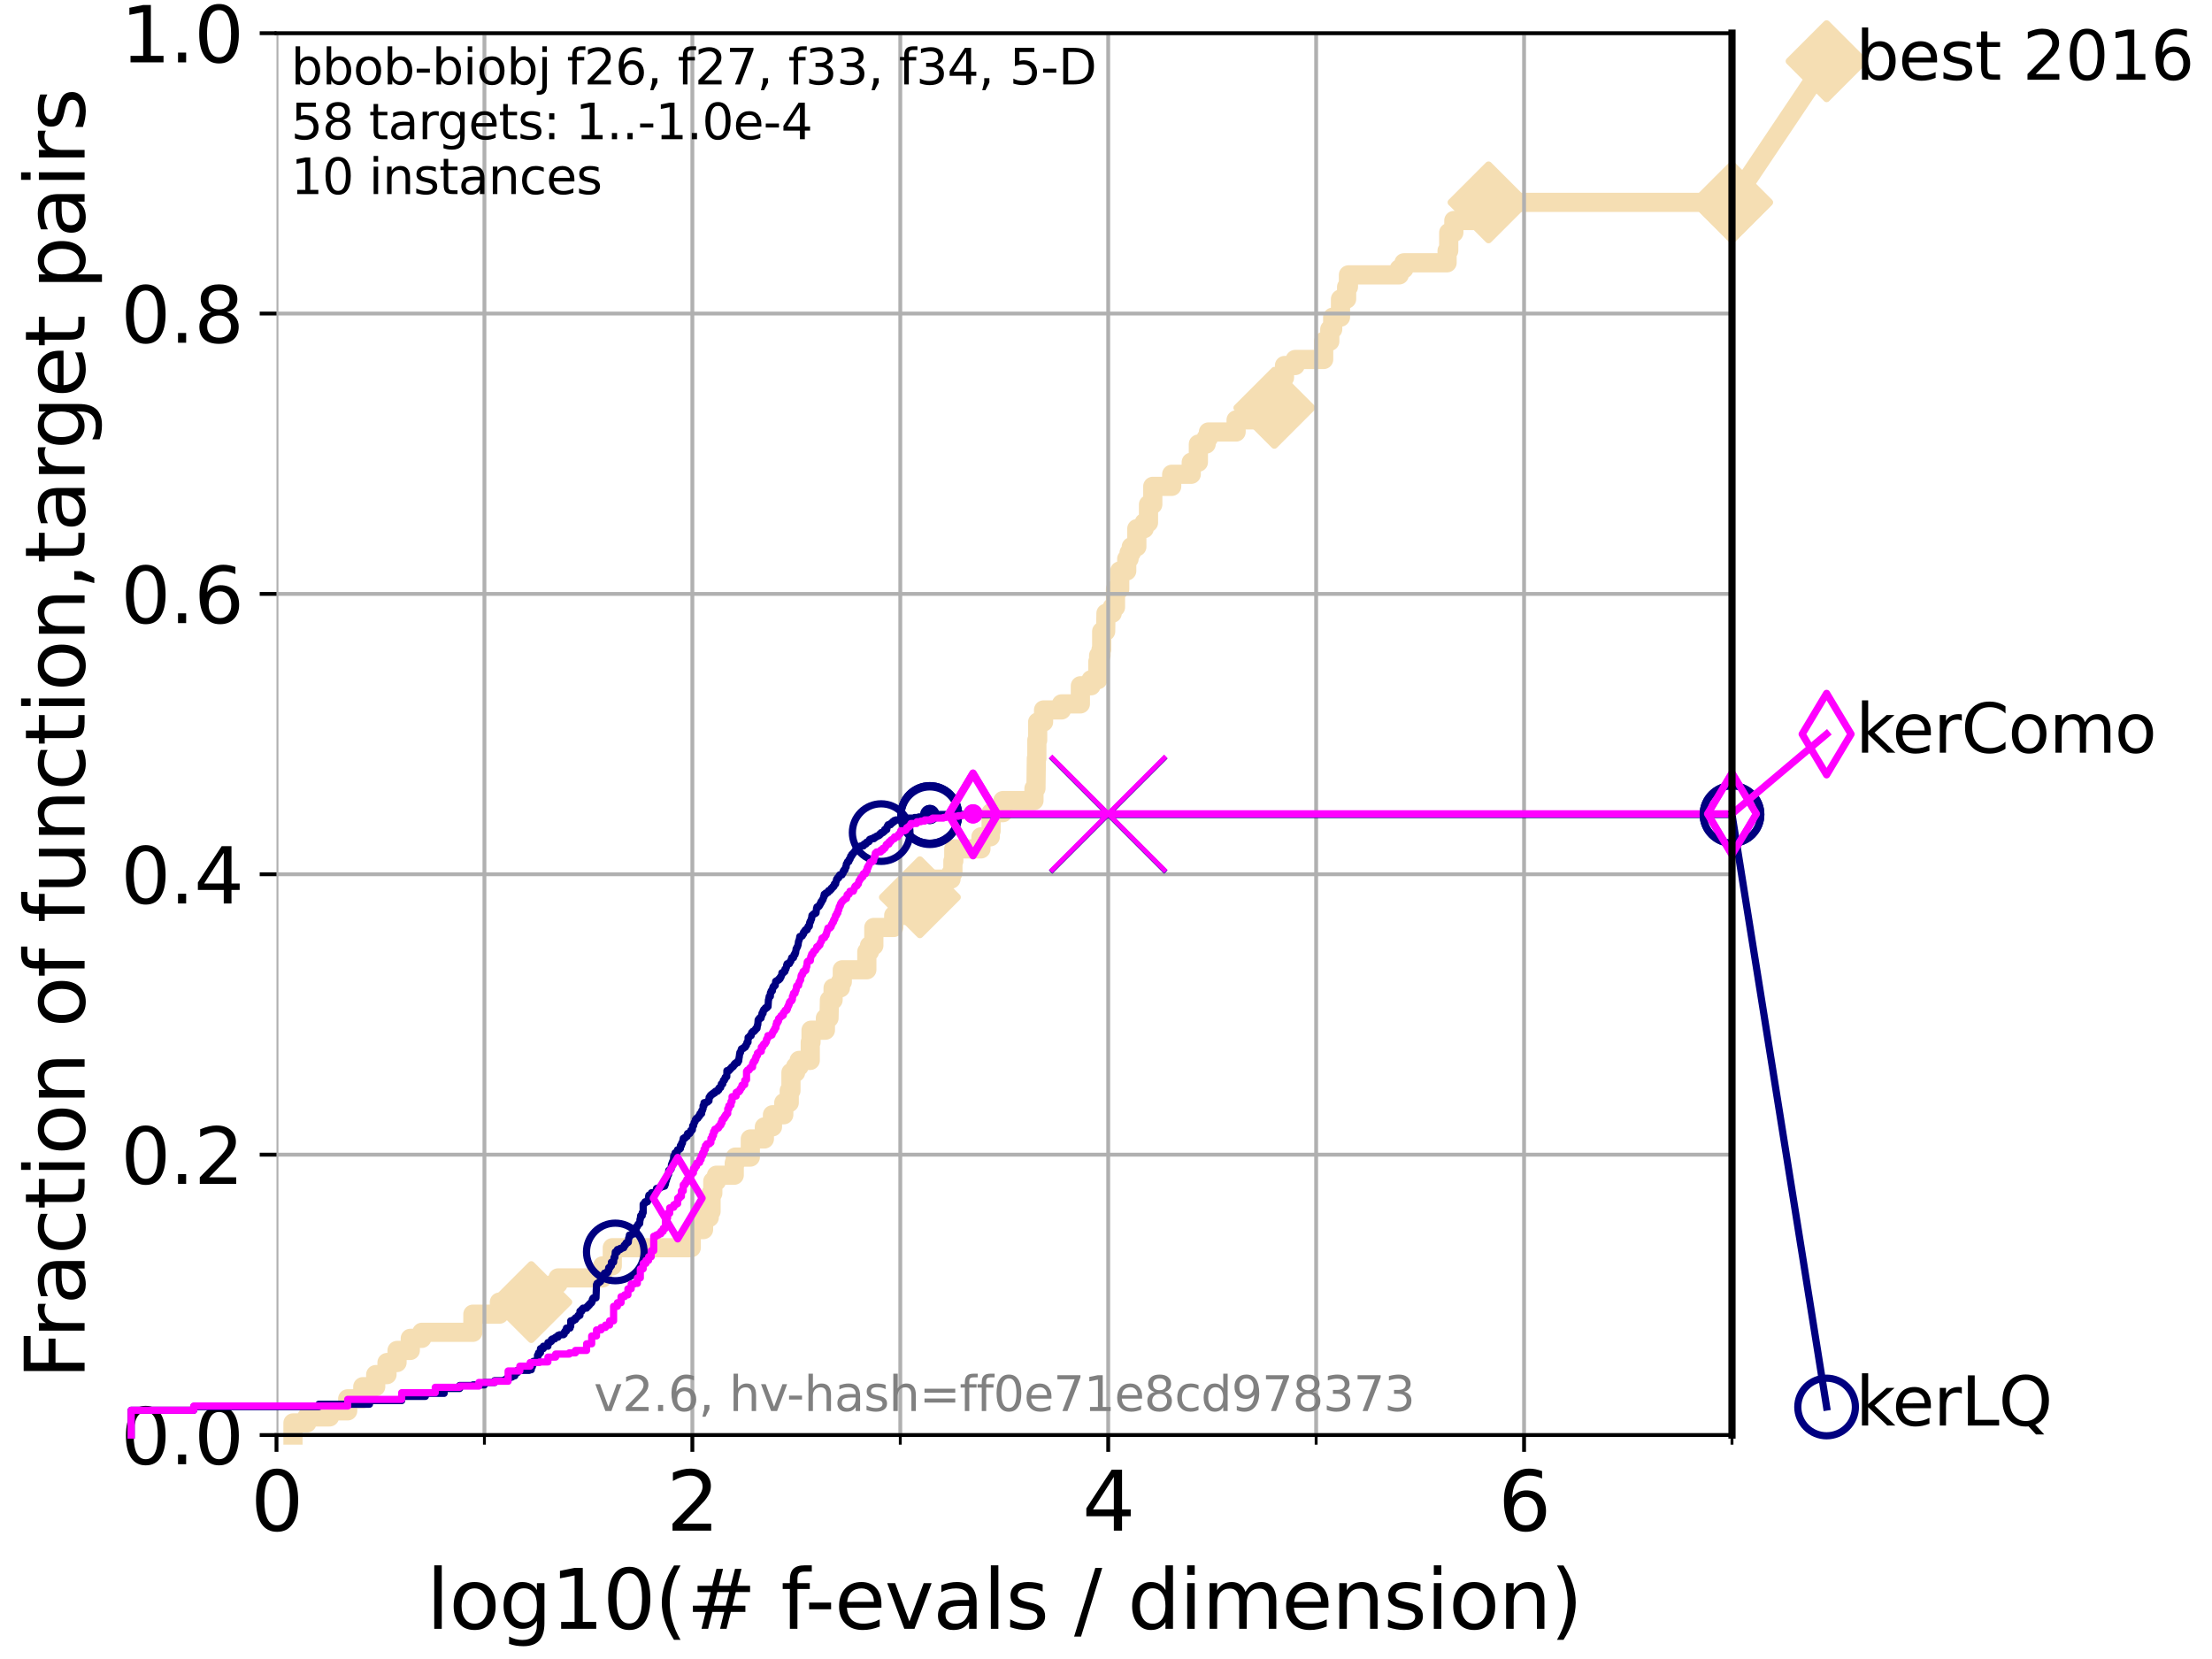 <?xml version="1.0" encoding="utf-8" standalone="no"?>
<!DOCTYPE svg PUBLIC "-//W3C//DTD SVG 1.1//EN"
  "http://www.w3.org/Graphics/SVG/1.1/DTD/svg11.dtd">
<svg xmlns:xlink="http://www.w3.org/1999/xlink" width="460.8pt" height="345.6pt" viewBox="0 0 460.8 345.6" xmlns="http://www.w3.org/2000/svg" version="1.1">
 <defs>
  <style type="text/css">*{stroke-linejoin: round; stroke-linecap: butt}</style>
 </defs>
 <g id="figure_1">
  <g id="patch_1">
   <path d="M 0 345.6 
L 460.8 345.6 
L 460.8 0 
L 0 0 
z
" style="fill: #ffffff"/>
  </g>
  <g id="axes_1">
   <g id="patch_2">
    <path d="M 57.6 298.944 
L 360.806 298.944 
L 360.806 6.912 
L 57.6 6.912 
z
" style="fill: #ffffff"/>
   </g>
   <g id="line2d_1">
    <path d="M 61.03 298.944 
L 61.03 296.426 
L 63.93 296.426 
L 63.93 295.168 
L 68.657 295.168 
L 68.657 293.909 
L 72.432 293.909 
L 72.432 291.391 
L 75.575 291.391 
L 75.575 288.874 
L 78.267 288.874 
L 78.267 286.356 
L 80.621 286.356 
L 80.621 283.839 
L 82.713 283.839 
L 82.713 281.321 
L 85.471 281.321 
L 85.471 278.804 
L 87.876 278.804 
L 87.876 277.545 
L 98.51 277.545 
L 98.51 273.769 
L 104.029 273.769 
L 104.029 271.251 
L 110.675 271.251 
L 110.675 269.993 
L 115.227 269.993 
L 115.227 267.475 
L 116.253 267.475 
L 116.253 266.216 
L 125.527 266.216 
L 125.527 263.699 
L 127.55 263.699 
L 127.55 259.922 
L 144.003 259.922 
L 144.003 256.146 
L 146.563 256.146 
L 146.563 253.629 
L 147.754 253.629 
L 147.754 252.37 
L 148.125 252.37 
L 148.125 248.594 
L 148.488 248.594 
L 148.488 246.076 
L 149.253 246.076 
L 149.253 244.817 
L 152.954 244.817 
L 152.954 242.3 
L 153.189 242.3 
L 153.189 241.041 
L 156.305 241.041 
L 156.305 237.265 
L 159.233 237.265 
L 159.233 234.747 
L 160.918 234.747 
L 160.918 232.23 
L 163.274 232.23 
L 163.274 229.712 
L 164.414 229.712 
L 164.414 227.195 
L 164.771 227.195 
L 164.771 223.418 
L 165.743 223.418 
L 165.743 222.16 
L 166.472 222.16 
L 166.472 220.901 
L 168.791 220.901 
L 168.791 217.125 
L 168.954 217.125 
L 168.954 214.607 
L 171.947 214.607 
L 171.947 212.09 
L 172.699 212.09 
L 172.782 208.313 
L 173.549 208.313 
L 173.549 205.796 
L 175.07 205.796 
L 175.07 204.537 
L 175.467 204.537 
L 175.467 202.02 
L 180.576 202.02 
L 180.576 198.243 
L 181.135 198.243 
L 181.135 196.985 
L 182.033 196.985 
L 182.033 193.208 
L 186.176 193.208 
L 186.176 190.691 
L 191.629 190.691 
L 191.629 186.914 
L 192.266 186.914 
L 192.266 183.138 
L 198.116 183.138 
L 198.116 181.879 
L 198.506 181.879 
L 198.506 179.362 
L 198.69 179.362 
L 198.69 176.844 
L 204.35 176.844 
L 204.35 174.327 
L 206.293 174.327 
L 206.293 173.068 
L 206.47 173.068 
L 206.47 169.292 
L 208.92 169.292 
L 208.92 166.774 
L 215.392 166.774 
L 215.392 164.257 
L 215.807 164.257 
L 215.893 157.963 
L 215.996 157.963 
L 215.996 154.187 
L 216.165 154.187 
L 216.165 150.41 
L 217.392 150.41 
L 217.392 147.893 
L 221.131 147.893 
L 221.131 146.634 
L 225.062 146.634 
L 225.062 142.858 
L 227.29 142.858 
L 227.29 141.599 
L 228.701 141.599 
L 228.701 137.823 
L 228.863 137.823 
L 228.863 136.564 
L 229.367 136.564 
L 229.367 135.305 
L 229.503 135.305 
L 229.503 131.529 
L 230.329 131.529 
L 230.393 127.753 
L 231.695 127.753 
L 231.695 126.494 
L 232.376 126.494 
L 232.376 122.718 
L 233.258 122.718 
L 233.258 118.942 
L 234.716 118.942 
L 234.716 116.424 
L 235.205 116.424 
L 235.205 115.165 
L 235.666 115.165 
L 235.666 113.906 
L 236.82 113.906 
L 236.82 110.13 
L 238.359 110.13 
L 238.359 108.871 
L 239.253 108.871 
L 239.253 105.095 
L 240.144 105.095 
L 240.144 101.319 
L 244.086 101.319 
L 244.086 98.801 
L 248.159 98.801 
L 248.159 96.284 
L 249.643 96.284 
L 249.643 92.508 
L 251.265 92.508 
L 251.265 91.249 
L 251.739 91.249 
L 251.739 89.99 
L 257.503 89.99 
L 257.503 87.473 
L 265.471 87.473 
L 265.471 84.955 
L 266.852 84.955 
L 266.852 81.179 
L 267.123 81.179 
L 267.123 78.661 
L 267.583 78.661 
L 267.583 76.144 
L 269.812 76.144 
L 269.812 74.885 
L 275.743 74.885 
L 275.743 71.109 
L 277.018 71.109 
L 277.018 68.591 
L 277.624 68.591 
L 277.624 66.074 
L 279.25 66.074 
L 279.25 62.297 
L 280.523 62.297 
L 280.523 59.78 
L 280.904 59.78 
L 280.904 57.262 
L 291.49 57.262 
L 291.49 56.004 
L 292.464 56.004 
L 292.464 54.745 
L 301.454 54.745 
L 301.454 52.227 
L 301.796 52.227 
L 301.796 48.451 
L 302.86 48.451 
L 302.86 45.934 
L 310.089 45.934 
L 310.089 42.157 
L 360.806 42.157 
L 360.806 42.157 
" style="fill: none; stroke: #f5deb3; stroke-width: 4; stroke-linecap: square"/>
   </g>
   <g id="line2d_2">
    <defs>
     <path id="mb3ee57b7ef" d="M -0 7.778 
L 7.778 0 
L 0 -7.778 
L -7.778 -0 
z
" style="stroke: #f5deb3; stroke-width: 1.5; stroke-linejoin: miter"/>
    </defs>
    <g>
     <use xlink:href="#mb3ee57b7ef" x="110.675" y="271.251" style="fill: #f5deb3; stroke: #f5deb3; stroke-width: 1.5; stroke-linejoin: miter"/>
     <use xlink:href="#mb3ee57b7ef" x="191.629" y="186.914" style="fill: #f5deb3; stroke: #f5deb3; stroke-width: 1.5; stroke-linejoin: miter"/>
     <use xlink:href="#mb3ee57b7ef" x="265.471" y="84.955" style="fill: #f5deb3; stroke: #f5deb3; stroke-width: 1.5; stroke-linejoin: miter"/>
     <use xlink:href="#mb3ee57b7ef" x="310.089" y="42.157" style="fill: #f5deb3; stroke: #f5deb3; stroke-width: 1.5; stroke-linejoin: miter"/>
     <use xlink:href="#mb3ee57b7ef" x="360.806" y="42.157" style="fill: #f5deb3; stroke: #f5deb3; stroke-width: 1.5; stroke-linejoin: miter"/>
    </g>
   </g>
   <g id="line2d_3">
    <path style="fill: none; stroke: #f5deb3; stroke-width: 4; stroke-linecap: square"/>
    <g/>
   </g>
   <g id="line2d_4">
    <path d="M 360.806 42.157 
L 380.515 12.753 
" style="fill: none; stroke: #f5deb3; stroke-width: 4; stroke-linecap: square"/>
    <g>
     <use xlink:href="#mb3ee57b7ef" x="360.806" y="42.157" style="fill: #f5deb3; stroke: #f5deb3; stroke-width: 1.5; stroke-linejoin: miter"/>
     <use xlink:href="#mb3ee57b7ef" x="380.515" y="12.753" style="fill: #f5deb3; stroke: #f5deb3; stroke-width: 1.5; stroke-linejoin: miter"/>
    </g>
   </g>
   <g id="matplotlib.axis_1">
    <g id="xtick_1">
     <g id="line2d_5">
      <path d="M 57.6 298.944 
L 57.6 6.912 
" clip-path="url(#p8b31d8c890)" style="fill: none; stroke: #b0b0b0; stroke-width: 0.8; stroke-linecap: square"/>
     </g>
     <g id="line2d_6">
      <defs>
       <path id="mc8890ab483" d="M 0 0 
L 0 3.5 
" style="stroke: #000000; stroke-width: 0.8"/>
      </defs>
      <g>
       <use xlink:href="#mc8890ab483" x="57.6" y="298.944" style="stroke: #000000; stroke-width: 0.8"/>
      </g>
     </g>
     <g id="text_1">
      <!-- 0 -->
      <g transform="translate(52.192 318.861) scale(0.17 -0.17)">
       <defs>
        <path id="DejaVuSans-30" d="M 2034 4250 
Q 1547 4250 1301 3770 
Q 1056 3291 1056 2328 
Q 1056 1369 1301 889 
Q 1547 409 2034 409 
Q 2525 409 2770 889 
Q 3016 1369 3016 2328 
Q 3016 3291 2770 3770 
Q 2525 4250 2034 4250 
z
M 2034 4750 
Q 2819 4750 3233 4129 
Q 3647 3509 3647 2328 
Q 3647 1150 3233 529 
Q 2819 -91 2034 -91 
Q 1250 -91 836 529 
Q 422 1150 422 2328 
Q 422 3509 836 4129 
Q 1250 4750 2034 4750 
z
" transform="scale(0.016)"/>
       </defs>
       <use xlink:href="#DejaVuSans-30"/>
      </g>
     </g>
    </g>
    <g id="xtick_2">
     <g id="line2d_7">
      <path d="M 144.23 298.944 
L 144.23 6.912 
" clip-path="url(#p8b31d8c890)" style="fill: none; stroke: #b0b0b0; stroke-width: 0.8; stroke-linecap: square"/>
     </g>
     <g id="line2d_8">
      <g>
       <use xlink:href="#mc8890ab483" x="144.23" y="298.944" style="stroke: #000000; stroke-width: 0.8"/>
      </g>
     </g>
     <g id="text_2">
      <!-- 2 -->
      <g transform="translate(138.822 318.861) scale(0.17 -0.17)">
       <defs>
        <path id="DejaVuSans-32" d="M 1228 531 
L 3431 531 
L 3431 0 
L 469 0 
L 469 531 
Q 828 903 1448 1529 
Q 2069 2156 2228 2338 
Q 2531 2678 2651 2914 
Q 2772 3150 2772 3378 
Q 2772 3750 2511 3984 
Q 2250 4219 1831 4219 
Q 1534 4219 1204 4116 
Q 875 4013 500 3803 
L 500 4441 
Q 881 4594 1212 4672 
Q 1544 4750 1819 4750 
Q 2544 4750 2975 4387 
Q 3406 4025 3406 3419 
Q 3406 3131 3298 2873 
Q 3191 2616 2906 2266 
Q 2828 2175 2409 1742 
Q 1991 1309 1228 531 
z
" transform="scale(0.016)"/>
       </defs>
       <use xlink:href="#DejaVuSans-32"/>
      </g>
     </g>
    </g>
    <g id="xtick_3">
     <g id="line2d_9">
      <path d="M 230.861 298.944 
L 230.861 6.912 
" clip-path="url(#p8b31d8c890)" style="fill: none; stroke: #b0b0b0; stroke-width: 0.8; stroke-linecap: square"/>
     </g>
     <g id="line2d_10">
      <g>
       <use xlink:href="#mc8890ab483" x="230.861" y="298.944" style="stroke: #000000; stroke-width: 0.8"/>
      </g>
     </g>
     <g id="text_3">
      <!-- 4 -->
      <g transform="translate(225.453 318.861) scale(0.17 -0.17)">
       <defs>
        <path id="DejaVuSans-34" d="M 2419 4116 
L 825 1625 
L 2419 1625 
L 2419 4116 
z
M 2253 4666 
L 3047 4666 
L 3047 1625 
L 3713 1625 
L 3713 1100 
L 3047 1100 
L 3047 0 
L 2419 0 
L 2419 1100 
L 313 1100 
L 313 1709 
L 2253 4666 
z
" transform="scale(0.016)"/>
       </defs>
       <use xlink:href="#DejaVuSans-34"/>
      </g>
     </g>
    </g>
    <g id="xtick_4">
     <g id="line2d_11">
      <path d="M 317.491 298.944 
L 317.491 6.912 
" clip-path="url(#p8b31d8c890)" style="fill: none; stroke: #b0b0b0; stroke-width: 0.8; stroke-linecap: square"/>
     </g>
     <g id="line2d_12">
      <g>
       <use xlink:href="#mc8890ab483" x="317.491" y="298.944" style="stroke: #000000; stroke-width: 0.8"/>
      </g>
     </g>
     <g id="text_4">
      <!-- 6 -->
      <g transform="translate(312.083 318.861) scale(0.17 -0.17)">
       <defs>
        <path id="DejaVuSans-36" d="M 2113 2584 
Q 1688 2584 1439 2293 
Q 1191 2003 1191 1497 
Q 1191 994 1439 701 
Q 1688 409 2113 409 
Q 2538 409 2786 701 
Q 3034 994 3034 1497 
Q 3034 2003 2786 2293 
Q 2538 2584 2113 2584 
z
M 3366 4563 
L 3366 3988 
Q 3128 4100 2886 4159 
Q 2644 4219 2406 4219 
Q 1781 4219 1451 3797 
Q 1122 3375 1075 2522 
Q 1259 2794 1537 2939 
Q 1816 3084 2150 3084 
Q 2853 3084 3261 2657 
Q 3669 2231 3669 1497 
Q 3669 778 3244 343 
Q 2819 -91 2113 -91 
Q 1303 -91 875 529 
Q 447 1150 447 2328 
Q 447 3434 972 4092 
Q 1497 4750 2381 4750 
Q 2619 4750 2861 4703 
Q 3103 4656 3366 4563 
z
" transform="scale(0.016)"/>
       </defs>
       <use xlink:href="#DejaVuSans-36"/>
      </g>
     </g>
    </g>
    <g id="xtick_5">
     <g id="line2d_13">
      <path d="M 100.915 298.944 
L 100.915 6.912 
" clip-path="url(#p8b31d8c890)" style="fill: none; stroke: #b0b0b0; stroke-width: 0.8; stroke-linecap: square"/>
     </g>
     <g id="line2d_14">
      <defs>
       <path id="m1bb3a63445" d="M 0 0 
L 0 2 
" style="stroke: #000000; stroke-width: 0.6"/>
      </defs>
      <g>
       <use xlink:href="#m1bb3a63445" x="100.915" y="298.944" style="stroke: #000000; stroke-width: 0.6"/>
      </g>
     </g>
    </g>
    <g id="xtick_6">
     <g id="line2d_15">
      <path d="M 187.546 298.944 
L 187.546 6.912 
" clip-path="url(#p8b31d8c890)" style="fill: none; stroke: #b0b0b0; stroke-width: 0.8; stroke-linecap: square"/>
     </g>
     <g id="line2d_16">
      <g>
       <use xlink:href="#m1bb3a63445" x="187.546" y="298.944" style="stroke: #000000; stroke-width: 0.6"/>
      </g>
     </g>
    </g>
    <g id="xtick_7">
     <g id="line2d_17">
      <path d="M 274.176 298.944 
L 274.176 6.912 
" clip-path="url(#p8b31d8c890)" style="fill: none; stroke: #b0b0b0; stroke-width: 0.8; stroke-linecap: square"/>
     </g>
     <g id="line2d_18">
      <g>
       <use xlink:href="#m1bb3a63445" x="274.176" y="298.944" style="stroke: #000000; stroke-width: 0.6"/>
      </g>
     </g>
    </g>
    <g id="xtick_8">
     <g id="line2d_19">
      <path d="M 360.806 298.944 
L 360.806 6.912 
" clip-path="url(#p8b31d8c890)" style="fill: none; stroke: #b0b0b0; stroke-width: 0.8; stroke-linecap: square"/>
     </g>
     <g id="line2d_20">
      <g>
       <use xlink:href="#m1bb3a63445" x="360.806" y="298.944" style="stroke: #000000; stroke-width: 0.6"/>
      </g>
     </g>
    </g>
    <g id="text_5">
     <!-- log10(# f-evals / dimension) -->
     <g transform="translate(88.823 339.314) scale(0.17 -0.17)">
      <defs>
       <path id="DejaVuSans-6c" d="M 603 4863 
L 1178 4863 
L 1178 0 
L 603 0 
L 603 4863 
z
" transform="scale(0.016)"/>
       <path id="DejaVuSans-6f" d="M 1959 3097 
Q 1497 3097 1228 2736 
Q 959 2375 959 1747 
Q 959 1119 1226 758 
Q 1494 397 1959 397 
Q 2419 397 2687 759 
Q 2956 1122 2956 1747 
Q 2956 2369 2687 2733 
Q 2419 3097 1959 3097 
z
M 1959 3584 
Q 2709 3584 3137 3096 
Q 3566 2609 3566 1747 
Q 3566 888 3137 398 
Q 2709 -91 1959 -91 
Q 1206 -91 779 398 
Q 353 888 353 1747 
Q 353 2609 779 3096 
Q 1206 3584 1959 3584 
z
" transform="scale(0.016)"/>
       <path id="DejaVuSans-67" d="M 2906 1791 
Q 2906 2416 2648 2759 
Q 2391 3103 1925 3103 
Q 1463 3103 1205 2759 
Q 947 2416 947 1791 
Q 947 1169 1205 825 
Q 1463 481 1925 481 
Q 2391 481 2648 825 
Q 2906 1169 2906 1791 
z
M 3481 434 
Q 3481 -459 3084 -895 
Q 2688 -1331 1869 -1331 
Q 1566 -1331 1297 -1286 
Q 1028 -1241 775 -1147 
L 775 -588 
Q 1028 -725 1275 -790 
Q 1522 -856 1778 -856 
Q 2344 -856 2625 -561 
Q 2906 -266 2906 331 
L 2906 616 
Q 2728 306 2450 153 
Q 2172 0 1784 0 
Q 1141 0 747 490 
Q 353 981 353 1791 
Q 353 2603 747 3093 
Q 1141 3584 1784 3584 
Q 2172 3584 2450 3431 
Q 2728 3278 2906 2969 
L 2906 3500 
L 3481 3500 
L 3481 434 
z
" transform="scale(0.016)"/>
       <path id="DejaVuSans-31" d="M 794 531 
L 1825 531 
L 1825 4091 
L 703 3866 
L 703 4441 
L 1819 4666 
L 2450 4666 
L 2450 531 
L 3481 531 
L 3481 0 
L 794 0 
L 794 531 
z
" transform="scale(0.016)"/>
       <path id="DejaVuSans-28" d="M 1984 4856 
Q 1566 4138 1362 3434 
Q 1159 2731 1159 2009 
Q 1159 1288 1364 580 
Q 1569 -128 1984 -844 
L 1484 -844 
Q 1016 -109 783 600 
Q 550 1309 550 2009 
Q 550 2706 781 3412 
Q 1013 4119 1484 4856 
L 1984 4856 
z
" transform="scale(0.016)"/>
       <path id="DejaVuSans-23" d="M 3272 2816 
L 2363 2816 
L 2100 1772 
L 3016 1772 
L 3272 2816 
z
M 2803 4594 
L 2478 3297 
L 3391 3297 
L 3719 4594 
L 4219 4594 
L 3897 3297 
L 4872 3297 
L 4872 2816 
L 3775 2816 
L 3519 1772 
L 4513 1772 
L 4513 1294 
L 3397 1294 
L 3072 0 
L 2572 0 
L 2894 1294 
L 1978 1294 
L 1656 0 
L 1153 0 
L 1478 1294 
L 494 1294 
L 494 1772 
L 1594 1772 
L 1856 2816 
L 850 2816 
L 850 3297 
L 1978 3297 
L 2297 4594 
L 2803 4594 
z
" transform="scale(0.016)"/>
       <path id="DejaVuSans-20" transform="scale(0.016)"/>
       <path id="DejaVuSans-66" d="M 2375 4863 
L 2375 4384 
L 1825 4384 
Q 1516 4384 1395 4259 
Q 1275 4134 1275 3809 
L 1275 3500 
L 2222 3500 
L 2222 3053 
L 1275 3053 
L 1275 0 
L 697 0 
L 697 3053 
L 147 3053 
L 147 3500 
L 697 3500 
L 697 3744 
Q 697 4328 969 4595 
Q 1241 4863 1831 4863 
L 2375 4863 
z
" transform="scale(0.016)"/>
       <path id="DejaVuSans-2d" d="M 313 2009 
L 1997 2009 
L 1997 1497 
L 313 1497 
L 313 2009 
z
" transform="scale(0.016)"/>
       <path id="DejaVuSans-65" d="M 3597 1894 
L 3597 1613 
L 953 1613 
Q 991 1019 1311 708 
Q 1631 397 2203 397 
Q 2534 397 2845 478 
Q 3156 559 3463 722 
L 3463 178 
Q 3153 47 2828 -22 
Q 2503 -91 2169 -91 
Q 1331 -91 842 396 
Q 353 884 353 1716 
Q 353 2575 817 3079 
Q 1281 3584 2069 3584 
Q 2775 3584 3186 3129 
Q 3597 2675 3597 1894 
z
M 3022 2063 
Q 3016 2534 2758 2815 
Q 2500 3097 2075 3097 
Q 1594 3097 1305 2825 
Q 1016 2553 972 2059 
L 3022 2063 
z
" transform="scale(0.016)"/>
       <path id="DejaVuSans-76" d="M 191 3500 
L 800 3500 
L 1894 563 
L 2988 3500 
L 3597 3500 
L 2284 0 
L 1503 0 
L 191 3500 
z
" transform="scale(0.016)"/>
       <path id="DejaVuSans-61" d="M 2194 1759 
Q 1497 1759 1228 1600 
Q 959 1441 959 1056 
Q 959 750 1161 570 
Q 1363 391 1709 391 
Q 2188 391 2477 730 
Q 2766 1069 2766 1631 
L 2766 1759 
L 2194 1759 
z
M 3341 1997 
L 3341 0 
L 2766 0 
L 2766 531 
Q 2569 213 2275 61 
Q 1981 -91 1556 -91 
Q 1019 -91 701 211 
Q 384 513 384 1019 
Q 384 1609 779 1909 
Q 1175 2209 1959 2209 
L 2766 2209 
L 2766 2266 
Q 2766 2663 2505 2880 
Q 2244 3097 1772 3097 
Q 1472 3097 1187 3025 
Q 903 2953 641 2809 
L 641 3341 
Q 956 3463 1253 3523 
Q 1550 3584 1831 3584 
Q 2591 3584 2966 3190 
Q 3341 2797 3341 1997 
z
" transform="scale(0.016)"/>
       <path id="DejaVuSans-73" d="M 2834 3397 
L 2834 2853 
Q 2591 2978 2328 3040 
Q 2066 3103 1784 3103 
Q 1356 3103 1142 2972 
Q 928 2841 928 2578 
Q 928 2378 1081 2264 
Q 1234 2150 1697 2047 
L 1894 2003 
Q 2506 1872 2764 1633 
Q 3022 1394 3022 966 
Q 3022 478 2636 193 
Q 2250 -91 1575 -91 
Q 1294 -91 989 -36 
Q 684 19 347 128 
L 347 722 
Q 666 556 975 473 
Q 1284 391 1588 391 
Q 1994 391 2212 530 
Q 2431 669 2431 922 
Q 2431 1156 2273 1281 
Q 2116 1406 1581 1522 
L 1381 1569 
Q 847 1681 609 1914 
Q 372 2147 372 2553 
Q 372 3047 722 3315 
Q 1072 3584 1716 3584 
Q 2034 3584 2315 3537 
Q 2597 3491 2834 3397 
z
" transform="scale(0.016)"/>
       <path id="DejaVuSans-2f" d="M 1625 4666 
L 2156 4666 
L 531 -594 
L 0 -594 
L 1625 4666 
z
" transform="scale(0.016)"/>
       <path id="DejaVuSans-64" d="M 2906 2969 
L 2906 4863 
L 3481 4863 
L 3481 0 
L 2906 0 
L 2906 525 
Q 2725 213 2448 61 
Q 2172 -91 1784 -91 
Q 1150 -91 751 415 
Q 353 922 353 1747 
Q 353 2572 751 3078 
Q 1150 3584 1784 3584 
Q 2172 3584 2448 3432 
Q 2725 3281 2906 2969 
z
M 947 1747 
Q 947 1113 1208 752 
Q 1469 391 1925 391 
Q 2381 391 2643 752 
Q 2906 1113 2906 1747 
Q 2906 2381 2643 2742 
Q 2381 3103 1925 3103 
Q 1469 3103 1208 2742 
Q 947 2381 947 1747 
z
" transform="scale(0.016)"/>
       <path id="DejaVuSans-69" d="M 603 3500 
L 1178 3500 
L 1178 0 
L 603 0 
L 603 3500 
z
M 603 4863 
L 1178 4863 
L 1178 4134 
L 603 4134 
L 603 4863 
z
" transform="scale(0.016)"/>
       <path id="DejaVuSans-6d" d="M 3328 2828 
Q 3544 3216 3844 3400 
Q 4144 3584 4550 3584 
Q 5097 3584 5394 3201 
Q 5691 2819 5691 2113 
L 5691 0 
L 5113 0 
L 5113 2094 
Q 5113 2597 4934 2840 
Q 4756 3084 4391 3084 
Q 3944 3084 3684 2787 
Q 3425 2491 3425 1978 
L 3425 0 
L 2847 0 
L 2847 2094 
Q 2847 2600 2669 2842 
Q 2491 3084 2119 3084 
Q 1678 3084 1418 2786 
Q 1159 2488 1159 1978 
L 1159 0 
L 581 0 
L 581 3500 
L 1159 3500 
L 1159 2956 
Q 1356 3278 1631 3431 
Q 1906 3584 2284 3584 
Q 2666 3584 2933 3390 
Q 3200 3197 3328 2828 
z
" transform="scale(0.016)"/>
       <path id="DejaVuSans-6e" d="M 3513 2113 
L 3513 0 
L 2938 0 
L 2938 2094 
Q 2938 2591 2744 2837 
Q 2550 3084 2163 3084 
Q 1697 3084 1428 2787 
Q 1159 2491 1159 1978 
L 1159 0 
L 581 0 
L 581 3500 
L 1159 3500 
L 1159 2956 
Q 1366 3272 1645 3428 
Q 1925 3584 2291 3584 
Q 2894 3584 3203 3211 
Q 3513 2838 3513 2113 
z
" transform="scale(0.016)"/>
       <path id="DejaVuSans-29" d="M 513 4856 
L 1013 4856 
Q 1481 4119 1714 3412 
Q 1947 2706 1947 2009 
Q 1947 1309 1714 600 
Q 1481 -109 1013 -844 
L 513 -844 
Q 928 -128 1133 580 
Q 1338 1288 1338 2009 
Q 1338 2731 1133 3434 
Q 928 4138 513 4856 
z
" transform="scale(0.016)"/>
      </defs>
      <use xlink:href="#DejaVuSans-6c"/>
      <use xlink:href="#DejaVuSans-6f" x="27.783"/>
      <use xlink:href="#DejaVuSans-67" x="88.965"/>
      <use xlink:href="#DejaVuSans-31" x="152.441"/>
      <use xlink:href="#DejaVuSans-30" x="216.064"/>
      <use xlink:href="#DejaVuSans-28" x="279.688"/>
      <use xlink:href="#DejaVuSans-23" x="318.701"/>
      <use xlink:href="#DejaVuSans-20" x="402.49"/>
      <use xlink:href="#DejaVuSans-66" x="434.277"/>
      <use xlink:href="#DejaVuSans-2d" x="463.982"/>
      <use xlink:href="#DejaVuSans-65" x="500.066"/>
      <use xlink:href="#DejaVuSans-76" x="561.59"/>
      <use xlink:href="#DejaVuSans-61" x="620.77"/>
      <use xlink:href="#DejaVuSans-6c" x="682.049"/>
      <use xlink:href="#DejaVuSans-73" x="709.832"/>
      <use xlink:href="#DejaVuSans-20" x="761.932"/>
      <use xlink:href="#DejaVuSans-2f" x="793.719"/>
      <use xlink:href="#DejaVuSans-20" x="827.41"/>
      <use xlink:href="#DejaVuSans-64" x="859.197"/>
      <use xlink:href="#DejaVuSans-69" x="922.674"/>
      <use xlink:href="#DejaVuSans-6d" x="950.457"/>
      <use xlink:href="#DejaVuSans-65" x="1047.869"/>
      <use xlink:href="#DejaVuSans-6e" x="1109.393"/>
      <use xlink:href="#DejaVuSans-73" x="1172.771"/>
      <use xlink:href="#DejaVuSans-69" x="1224.871"/>
      <use xlink:href="#DejaVuSans-6f" x="1252.654"/>
      <use xlink:href="#DejaVuSans-6e" x="1313.836"/>
      <use xlink:href="#DejaVuSans-29" x="1377.215"/>
     </g>
    </g>
   </g>
   <g id="matplotlib.axis_2">
    <g id="ytick_1">
     <g id="line2d_21">
      <path d="M 57.6 298.944 
L 360.806 298.944 
" clip-path="url(#p8b31d8c890)" style="fill: none; stroke: #b0b0b0; stroke-width: 0.8; stroke-linecap: square"/>
     </g>
     <g id="line2d_22">
      <defs>
       <path id="mfd81c51954" d="M 0 0 
L -3.5 0 
" style="stroke: #000000; stroke-width: 0.8"/>
      </defs>
      <g>
       <use xlink:href="#mfd81c51954" x="57.6" y="298.944" style="stroke: #000000; stroke-width: 0.8"/>
      </g>
     </g>
     <g id="text_6">
      <!-- 0.0 -->
      <g transform="translate(25.155 305.023) scale(0.16 -0.16)">
       <defs>
        <path id="DejaVuSans-2e" d="M 684 794 
L 1344 794 
L 1344 0 
L 684 0 
L 684 794 
z
" transform="scale(0.016)"/>
       </defs>
       <use xlink:href="#DejaVuSans-30"/>
       <use xlink:href="#DejaVuSans-2e" x="63.623"/>
       <use xlink:href="#DejaVuSans-30" x="95.41"/>
      </g>
     </g>
    </g>
    <g id="ytick_2">
     <g id="line2d_23">
      <path d="M 57.6 240.538 
L 360.806 240.538 
" clip-path="url(#p8b31d8c890)" style="fill: none; stroke: #b0b0b0; stroke-width: 0.8; stroke-linecap: square"/>
     </g>
     <g id="line2d_24">
      <g>
       <use xlink:href="#mfd81c51954" x="57.6" y="240.538" style="stroke: #000000; stroke-width: 0.8"/>
      </g>
     </g>
     <g id="text_7">
      <!-- 0.2 -->
      <g transform="translate(25.155 246.616) scale(0.16 -0.16)">
       <use xlink:href="#DejaVuSans-30"/>
       <use xlink:href="#DejaVuSans-2e" x="63.623"/>
       <use xlink:href="#DejaVuSans-32" x="95.41"/>
      </g>
     </g>
    </g>
    <g id="ytick_3">
     <g id="line2d_25">
      <path d="M 57.6 182.131 
L 360.806 182.131 
" clip-path="url(#p8b31d8c890)" style="fill: none; stroke: #b0b0b0; stroke-width: 0.8; stroke-linecap: square"/>
     </g>
     <g id="line2d_26">
      <g>
       <use xlink:href="#mfd81c51954" x="57.6" y="182.131" style="stroke: #000000; stroke-width: 0.8"/>
      </g>
     </g>
     <g id="text_8">
      <!-- 0.4 -->
      <g transform="translate(25.155 188.21) scale(0.16 -0.16)">
       <use xlink:href="#DejaVuSans-30"/>
       <use xlink:href="#DejaVuSans-2e" x="63.623"/>
       <use xlink:href="#DejaVuSans-34" x="95.41"/>
      </g>
     </g>
    </g>
    <g id="ytick_4">
     <g id="line2d_27">
      <path d="M 57.6 123.725 
L 360.806 123.725 
" clip-path="url(#p8b31d8c890)" style="fill: none; stroke: #b0b0b0; stroke-width: 0.8; stroke-linecap: square"/>
     </g>
     <g id="line2d_28">
      <g>
       <use xlink:href="#mfd81c51954" x="57.6" y="123.725" style="stroke: #000000; stroke-width: 0.8"/>
      </g>
     </g>
     <g id="text_9">
      <!-- 0.6 -->
      <g transform="translate(25.155 129.804) scale(0.16 -0.16)">
       <use xlink:href="#DejaVuSans-30"/>
       <use xlink:href="#DejaVuSans-2e" x="63.623"/>
       <use xlink:href="#DejaVuSans-36" x="95.41"/>
      </g>
     </g>
    </g>
    <g id="ytick_5">
     <g id="line2d_29">
      <path d="M 57.6 65.318 
L 360.806 65.318 
" clip-path="url(#p8b31d8c890)" style="fill: none; stroke: #b0b0b0; stroke-width: 0.8; stroke-linecap: square"/>
     </g>
     <g id="line2d_30">
      <g>
       <use xlink:href="#mfd81c51954" x="57.6" y="65.318" style="stroke: #000000; stroke-width: 0.8"/>
      </g>
     </g>
     <g id="text_10">
      <!-- 0.8 -->
      <g transform="translate(25.155 71.397) scale(0.16 -0.16)">
       <defs>
        <path id="DejaVuSans-38" d="M 2034 2216 
Q 1584 2216 1326 1975 
Q 1069 1734 1069 1313 
Q 1069 891 1326 650 
Q 1584 409 2034 409 
Q 2484 409 2743 651 
Q 3003 894 3003 1313 
Q 3003 1734 2745 1975 
Q 2488 2216 2034 2216 
z
M 1403 2484 
Q 997 2584 770 2862 
Q 544 3141 544 3541 
Q 544 4100 942 4425 
Q 1341 4750 2034 4750 
Q 2731 4750 3128 4425 
Q 3525 4100 3525 3541 
Q 3525 3141 3298 2862 
Q 3072 2584 2669 2484 
Q 3125 2378 3379 2068 
Q 3634 1759 3634 1313 
Q 3634 634 3220 271 
Q 2806 -91 2034 -91 
Q 1263 -91 848 271 
Q 434 634 434 1313 
Q 434 1759 690 2068 
Q 947 2378 1403 2484 
z
M 1172 3481 
Q 1172 3119 1398 2916 
Q 1625 2713 2034 2713 
Q 2441 2713 2670 2916 
Q 2900 3119 2900 3481 
Q 2900 3844 2670 4047 
Q 2441 4250 2034 4250 
Q 1625 4250 1398 4047 
Q 1172 3844 1172 3481 
z
" transform="scale(0.016)"/>
       </defs>
       <use xlink:href="#DejaVuSans-30"/>
       <use xlink:href="#DejaVuSans-2e" x="63.623"/>
       <use xlink:href="#DejaVuSans-38" x="95.41"/>
      </g>
     </g>
    </g>
    <g id="ytick_6">
     <g id="line2d_31">
      <path d="M 57.6 6.912 
L 360.806 6.912 
" clip-path="url(#p8b31d8c890)" style="fill: none; stroke: #b0b0b0; stroke-width: 0.8; stroke-linecap: square"/>
     </g>
     <g id="line2d_32">
      <g>
       <use xlink:href="#mfd81c51954" x="57.6" y="6.912" style="stroke: #000000; stroke-width: 0.8"/>
      </g>
     </g>
     <g id="text_11">
      <!-- 1.0 -->
      <g transform="translate(25.155 12.991) scale(0.16 -0.16)">
       <use xlink:href="#DejaVuSans-31"/>
       <use xlink:href="#DejaVuSans-2e" x="63.623"/>
       <use xlink:href="#DejaVuSans-30" x="95.41"/>
      </g>
     </g>
    </g>
    <g id="text_12">
     <!-- Fraction of function,target pairs -->
     <g transform="translate(17.62 287.313) rotate(-90) scale(0.17 -0.17)">
      <defs>
       <path id="DejaVuSans-46" d="M 628 4666 
L 3309 4666 
L 3309 4134 
L 1259 4134 
L 1259 2759 
L 3109 2759 
L 3109 2228 
L 1259 2228 
L 1259 0 
L 628 0 
L 628 4666 
z
" transform="scale(0.016)"/>
       <path id="DejaVuSans-72" d="M 2631 2963 
Q 2534 3019 2420 3045 
Q 2306 3072 2169 3072 
Q 1681 3072 1420 2755 
Q 1159 2438 1159 1844 
L 1159 0 
L 581 0 
L 581 3500 
L 1159 3500 
L 1159 2956 
Q 1341 3275 1631 3429 
Q 1922 3584 2338 3584 
Q 2397 3584 2469 3576 
Q 2541 3569 2628 3553 
L 2631 2963 
z
" transform="scale(0.016)"/>
       <path id="DejaVuSans-63" d="M 3122 3366 
L 3122 2828 
Q 2878 2963 2633 3030 
Q 2388 3097 2138 3097 
Q 1578 3097 1268 2742 
Q 959 2388 959 1747 
Q 959 1106 1268 751 
Q 1578 397 2138 397 
Q 2388 397 2633 464 
Q 2878 531 3122 666 
L 3122 134 
Q 2881 22 2623 -34 
Q 2366 -91 2075 -91 
Q 1284 -91 818 406 
Q 353 903 353 1747 
Q 353 2603 823 3093 
Q 1294 3584 2113 3584 
Q 2378 3584 2631 3529 
Q 2884 3475 3122 3366 
z
" transform="scale(0.016)"/>
       <path id="DejaVuSans-74" d="M 1172 4494 
L 1172 3500 
L 2356 3500 
L 2356 3053 
L 1172 3053 
L 1172 1153 
Q 1172 725 1289 603 
Q 1406 481 1766 481 
L 2356 481 
L 2356 0 
L 1766 0 
Q 1100 0 847 248 
Q 594 497 594 1153 
L 594 3053 
L 172 3053 
L 172 3500 
L 594 3500 
L 594 4494 
L 1172 4494 
z
" transform="scale(0.016)"/>
       <path id="DejaVuSans-75" d="M 544 1381 
L 544 3500 
L 1119 3500 
L 1119 1403 
Q 1119 906 1312 657 
Q 1506 409 1894 409 
Q 2359 409 2629 706 
Q 2900 1003 2900 1516 
L 2900 3500 
L 3475 3500 
L 3475 0 
L 2900 0 
L 2900 538 
Q 2691 219 2414 64 
Q 2138 -91 1772 -91 
Q 1169 -91 856 284 
Q 544 659 544 1381 
z
M 1991 3584 
L 1991 3584 
z
" transform="scale(0.016)"/>
       <path id="DejaVuSans-2c" d="M 750 794 
L 1409 794 
L 1409 256 
L 897 -744 
L 494 -744 
L 750 256 
L 750 794 
z
" transform="scale(0.016)"/>
       <path id="DejaVuSans-70" d="M 1159 525 
L 1159 -1331 
L 581 -1331 
L 581 3500 
L 1159 3500 
L 1159 2969 
Q 1341 3281 1617 3432 
Q 1894 3584 2278 3584 
Q 2916 3584 3314 3078 
Q 3713 2572 3713 1747 
Q 3713 922 3314 415 
Q 2916 -91 2278 -91 
Q 1894 -91 1617 61 
Q 1341 213 1159 525 
z
M 3116 1747 
Q 3116 2381 2855 2742 
Q 2594 3103 2138 3103 
Q 1681 3103 1420 2742 
Q 1159 2381 1159 1747 
Q 1159 1113 1420 752 
Q 1681 391 2138 391 
Q 2594 391 2855 752 
Q 3116 1113 3116 1747 
z
" transform="scale(0.016)"/>
      </defs>
      <use xlink:href="#DejaVuSans-46"/>
      <use xlink:href="#DejaVuSans-72" x="50.27"/>
      <use xlink:href="#DejaVuSans-61" x="91.383"/>
      <use xlink:href="#DejaVuSans-63" x="152.662"/>
      <use xlink:href="#DejaVuSans-74" x="207.643"/>
      <use xlink:href="#DejaVuSans-69" x="246.852"/>
      <use xlink:href="#DejaVuSans-6f" x="274.635"/>
      <use xlink:href="#DejaVuSans-6e" x="335.816"/>
      <use xlink:href="#DejaVuSans-20" x="399.195"/>
      <use xlink:href="#DejaVuSans-6f" x="430.982"/>
      <use xlink:href="#DejaVuSans-66" x="492.164"/>
      <use xlink:href="#DejaVuSans-20" x="527.369"/>
      <use xlink:href="#DejaVuSans-66" x="559.156"/>
      <use xlink:href="#DejaVuSans-75" x="594.361"/>
      <use xlink:href="#DejaVuSans-6e" x="657.74"/>
      <use xlink:href="#DejaVuSans-63" x="721.119"/>
      <use xlink:href="#DejaVuSans-74" x="776.1"/>
      <use xlink:href="#DejaVuSans-69" x="815.309"/>
      <use xlink:href="#DejaVuSans-6f" x="843.092"/>
      <use xlink:href="#DejaVuSans-6e" x="904.273"/>
      <use xlink:href="#DejaVuSans-2c" x="967.652"/>
      <use xlink:href="#DejaVuSans-74" x="999.439"/>
      <use xlink:href="#DejaVuSans-61" x="1038.648"/>
      <use xlink:href="#DejaVuSans-72" x="1099.928"/>
      <use xlink:href="#DejaVuSans-67" x="1139.291"/>
      <use xlink:href="#DejaVuSans-65" x="1202.768"/>
      <use xlink:href="#DejaVuSans-74" x="1264.291"/>
      <use xlink:href="#DejaVuSans-20" x="1303.5"/>
      <use xlink:href="#DejaVuSans-70" x="1335.287"/>
      <use xlink:href="#DejaVuSans-61" x="1398.764"/>
      <use xlink:href="#DejaVuSans-69" x="1460.043"/>
      <use xlink:href="#DejaVuSans-72" x="1487.826"/>
      <use xlink:href="#DejaVuSans-73" x="1528.939"/>
     </g>
    </g>
   </g>
   <g id="line2d_33">
    <defs>
     <path id="m5312e25772" d="M 0 1.5 
C 0.398 1.5 0.779 1.342 1.061 1.061 
C 1.342 0.779 1.5 0.398 1.5 0 
C 1.5 -0.398 1.342 -0.779 1.061 -1.061 
C 0.779 -1.342 0.398 -1.5 0 -1.5 
C -0.398 -1.5 -0.779 -1.342 -1.061 -1.061 
C -1.342 -0.779 -1.5 -0.398 -1.5 0 
C -1.5 0.398 -1.342 0.779 -1.061 1.061 
C -0.779 1.342 -0.398 1.5 0 1.5 
z
" style="stroke: #f5deb3"/>
    </defs>
    <g>
     <use xlink:href="#m5312e25772" x="310.089" y="42.157" style="fill: #f5deb3; stroke: #f5deb3"/>
     <use xlink:href="#m5312e25772" x="310.089" y="42.157" style="fill: #f5deb3; stroke: #f5deb3"/>
    </g>
   </g>
   <g id="line2d_34">
    <defs>
     <path id="m4f2111568b" d="M 0 1.5 
C 0.398 1.5 0.779 1.342 1.061 1.061 
C 1.342 0.779 1.5 0.398 1.5 0 
C 1.5 -0.398 1.342 -0.779 1.061 -1.061 
C 0.779 -1.342 0.398 -1.5 0 -1.5 
C -0.398 -1.5 -0.779 -1.342 -1.061 -1.061 
C -1.342 -0.779 -1.5 -0.398 -1.5 0 
C -1.5 0.398 -1.342 0.779 -1.061 1.061 
C -0.779 1.342 -0.398 1.5 0 1.5 
z
" style="stroke: #000080"/>
    </defs>
    <g>
     <use xlink:href="#m4f2111568b" x="193.697" y="169.669" style="fill: #000080; stroke: #000080"/>
     <use xlink:href="#m4f2111568b" x="193.697" y="169.669" style="fill: #000080; stroke: #000080"/>
    </g>
   </g>
   <g id="line2d_35">
    <path d="M 27.324 298.944 
L 27.324 293.783 
L 40.363 293.783 
L 40.363 293.028 
L 66.441 293.028 
L 66.441 292.524 
L 76.969 292.524 
L 76.969 291.769 
L 83.678 291.769 
L 83.678 290.888 
L 88.614 290.888 
L 88.614 290.259 
L 92.52 290.259 
L 92.52 289.252 
L 95.753 289.252 
L 95.753 288.622 
L 98.51 288.622 
L 98.51 288.496 
L 100.915 288.496 
L 100.915 287.993 
L 103.047 287.993 
L 103.047 287.615 
L 104.962 287.615 
L 104.962 287.489 
L 105.559 287.489 
L 105.559 287.112 
L 106.138 287.112 
L 106.138 286.86 
L 106.699 286.86 
L 106.699 286.608 
L 107.245 286.608 
L 107.245 285.979 
L 107.775 285.979 
L 107.775 285.475 
L 110.221 285.475 
L 110.221 285.349 
L 110.675 285.349 
L 110.675 284.72 
L 110.897 284.72 
L 110.897 284.217 
L 111.117 284.217 
L 111.117 283.587 
L 111.972 283.587 
L 111.972 282.328 
L 112.18 282.328 
L 112.18 281.825 
L 112.589 281.825 
L 112.589 280.944 
L 113.186 280.944 
L 113.186 280.44 
L 114.142 280.44 
L 114.142 279.685 
L 114.51 279.685 
L 114.51 279.559 
L 114.692 279.559 
L 114.692 279.433 
L 114.872 279.433 
L 114.872 279.056 
L 115.051 279.056 
L 115.051 278.93 
L 115.576 278.93 
L 115.576 278.678 
L 115.747 278.678 
L 115.747 278.552 
L 116.253 278.552 
L 116.253 278.174 
L 116.584 278.174 
L 116.584 278.049 
L 117.384 278.049 
L 117.384 277.923 
L 117.54 277.923 
L 117.54 277.545 
L 117.695 277.545 
L 117.695 277.293 
L 118.001 277.293 
L 118.001 276.664 
L 118.745 276.664 
L 118.745 276.286 
L 118.89 276.286 
L 118.89 275.153 
L 119.46 275.153 
L 119.46 274.902 
L 119.876 274.902 
L 119.876 274.524 
L 120.149 274.524 
L 120.149 274.398 
L 120.284 274.398 
L 120.284 274.272 
L 120.418 274.272 
L 120.418 274.021 
L 120.814 274.021 
L 120.814 273.139 
L 121.202 273.139 
L 121.202 272.762 
L 121.456 272.762 
L 121.456 272.51 
L 122.199 272.51 
L 122.199 272.258 
L 122.32 272.258 
L 122.32 272.132 
L 122.559 272.132 
L 122.559 271.881 
L 122.796 271.881 
L 122.796 271.629 
L 122.913 271.629 
L 122.913 271.503 
L 123.145 271.503 
L 123.145 271.377 
L 123.26 271.377 
L 123.26 271.125 
L 123.375 271.125 
L 123.375 270.748 
L 123.488 270.748 
L 123.488 270.496 
L 123.601 270.496 
L 123.601 270.37 
L 124.156 270.37 
L 124.265 267.601 
L 124.374 267.601 
L 124.374 267.349 
L 124.589 267.349 
L 124.589 267.223 
L 124.801 267.223 
L 124.907 266.972 
L 125.116 266.972 
L 125.219 266.216 
L 125.322 266.216 
L 125.425 265.713 
L 125.929 265.713 
L 125.929 265.209 
L 126.421 265.209 
L 126.421 265.083 
L 126.614 265.083 
L 126.614 264.706 
L 126.804 264.706 
L 126.804 264.076 
L 127.087 264.076 
L 127.181 263.699 
L 127.366 263.699 
L 127.366 262.944 
L 127.822 262.944 
L 127.911 261.936 
L 128.09 261.936 
L 128.178 260.804 
L 128.615 260.804 
L 128.615 260.3 
L 129.209 260.3 
L 129.209 260.048 
L 129.623 260.048 
L 129.623 259.922 
L 129.947 259.922 
L 130.027 259.419 
L 130.266 259.419 
L 130.266 259.167 
L 130.423 259.167 
L 130.423 258.915 
L 130.734 258.915 
L 130.734 258.79 
L 130.888 258.79 
L 130.964 257.908 
L 131.04 257.908 
L 131.116 257.279 
L 131.564 257.279 
L 131.637 257.027 
L 132.216 257.027 
L 132.287 256.398 
L 132.499 256.398 
L 132.569 255.517 
L 132.778 255.517 
L 132.847 255.265 
L 132.916 255.265 
L 132.916 255.013 
L 133.12 255.013 
L 133.12 254.887 
L 133.256 254.887 
L 133.323 254.006 
L 133.39 254.006 
L 133.457 253.251 
L 133.788 253.251 
L 133.788 252.622 
L 133.983 252.622 
L 133.983 250.859 
L 134.113 250.859 
L 134.113 250.734 
L 134.305 250.734 
L 134.368 250.356 
L 134.87 250.356 
L 134.932 249.978 
L 135.055 249.978 
L 135.116 249.223 
L 135.177 249.223 
L 135.177 248.971 
L 135.658 248.971 
L 135.717 248.468 
L 136.584 248.468 
L 136.584 248.09 
L 136.697 248.09 
L 136.753 247.587 
L 137.141 247.587 
L 137.141 247.461 
L 137.521 247.461 
L 137.574 247.209 
L 138.103 247.209 
L 138.103 247.083 
L 138.464 247.083 
L 138.515 246.706 
L 138.617 246.706 
L 138.718 245.95 
L 138.819 245.95 
L 138.919 245.321 
L 139.018 245.321 
L 139.117 244.692 
L 139.265 244.692 
L 139.314 243.81 
L 139.605 243.81 
L 139.605 243.559 
L 139.796 243.559 
L 139.891 242.552 
L 139.986 242.552 
L 140.033 242.174 
L 140.127 242.174 
L 140.127 241.922 
L 140.266 241.922 
L 140.359 240.789 
L 140.543 240.789 
L 140.634 240.16 
L 141.04 240.16 
L 141.129 239.531 
L 141.393 239.531 
L 141.393 239.405 
L 141.611 239.405 
L 141.611 239.279 
L 141.74 239.279 
L 141.74 238.649 
L 141.953 238.649 
L 141.996 238.146 
L 142.165 238.146 
L 142.248 237.517 
L 142.29 237.517 
L 142.332 237.139 
L 142.703 237.139 
L 142.703 236.887 
L 142.906 236.887 
L 142.906 236.761 
L 143.146 236.761 
L 143.226 236.132 
L 143.696 236.132 
L 143.696 235.88 
L 143.85 235.88 
L 143.889 235.503 
L 144.117 235.503 
L 144.117 235.377 
L 144.23 235.377 
L 144.305 234.496 
L 144.492 234.496 
L 144.603 233.866 
L 144.677 233.866 
L 144.75 233.614 
L 144.823 233.614 
L 144.859 233.237 
L 144.968 233.237 
L 145.04 232.985 
L 145.362 232.985 
L 145.397 232.733 
L 145.538 232.733 
L 145.538 232.482 
L 145.748 232.482 
L 145.817 231.978 
L 146.16 231.978 
L 146.194 231.349 
L 146.329 231.349 
L 146.429 230.971 
L 146.463 230.971 
L 146.463 230.342 
L 146.662 230.342 
L 146.662 229.712 
L 147.119 229.712 
L 147.119 229.586 
L 147.408 229.586 
L 147.471 229.335 
L 147.691 229.335 
L 147.723 228.579 
L 147.816 228.579 
L 147.816 228.454 
L 147.971 228.454 
L 147.971 228.202 
L 148.094 228.202 
L 148.094 228.076 
L 148.247 228.076 
L 148.247 227.95 
L 148.518 227.95 
L 148.578 227.698 
L 148.904 227.698 
L 148.904 227.447 
L 149.05 227.447 
L 149.05 227.321 
L 149.482 227.321 
L 149.482 227.069 
L 149.736 227.069 
L 149.736 226.691 
L 149.848 226.691 
L 149.848 226.565 
L 150.125 226.565 
L 150.235 226.062 
L 150.262 226.062 
L 150.262 225.81 
L 150.56 225.81 
L 150.614 225.307 
L 150.694 225.307 
L 150.694 225.055 
L 150.906 225.055 
L 150.906 224.803 
L 151.038 224.803 
L 151.064 224.425 
L 151.272 224.425 
L 151.272 224.3 
L 151.401 224.3 
L 151.427 223.041 
L 151.908 223.041 
L 151.958 222.789 
L 152.057 222.789 
L 152.057 222.663 
L 152.255 222.663 
L 152.353 222.411 
L 152.402 222.411 
L 152.402 222.286 
L 152.644 222.286 
L 152.644 222.16 
L 152.788 222.16 
L 152.883 221.782 
L 153.095 221.782 
L 153.095 221.53 
L 153.259 221.53 
L 153.259 221.404 
L 153.674 221.404 
L 153.674 221.027 
L 153.877 221.027 
L 153.967 220.272 
L 153.99 220.272 
L 154.079 219.516 
L 154.124 219.516 
L 154.124 219.265 
L 154.257 219.265 
L 154.367 218.761 
L 154.432 218.761 
L 154.454 218.509 
L 154.671 218.509 
L 154.671 218.383 
L 154.929 218.383 
L 155.035 218.132 
L 155.267 218.132 
L 155.329 217.754 
L 155.495 217.754 
L 155.578 217.251 
L 155.619 217.251 
L 155.619 217.125 
L 155.823 217.125 
L 155.844 216.118 
L 156.045 216.118 
L 156.146 215.866 
L 156.225 215.866 
L 156.225 215.74 
L 156.482 215.74 
L 156.58 215.111 
L 156.774 215.111 
L 156.813 214.859 
L 157.118 214.859 
L 157.175 214.607 
L 157.345 214.607 
L 157.345 214.481 
L 157.457 214.481 
L 157.457 214.23 
L 157.697 214.23 
L 157.807 213.474 
L 157.862 213.474 
L 157.935 212.467 
L 158.007 212.467 
L 158.007 212.341 
L 158.205 212.341 
L 158.205 212.09 
L 158.542 212.09 
L 158.613 211.586 
L 158.7 211.586 
L 158.735 211.083 
L 158.96 211.083 
L 158.96 210.579 
L 159.097 210.579 
L 159.097 210.327 
L 159.233 210.327 
L 159.233 210.202 
L 159.435 210.202 
L 159.435 209.95 
L 159.767 209.95 
L 159.767 209.698 
L 159.997 209.698 
L 160.078 208.313 
L 160.11 208.313 
L 160.191 207.81 
L 160.239 207.81 
L 160.239 207.558 
L 160.479 207.558 
L 160.494 206.803 
L 160.621 206.803 
L 160.652 206.425 
L 160.902 206.425 
L 160.964 205.796 
L 161.056 205.796 
L 161.056 205.544 
L 161.271 205.544 
L 161.271 205.292 
L 161.497 205.292 
L 161.587 204.411 
L 161.781 204.411 
L 161.781 204.285 
L 162.001 204.285 
L 162.001 204.159 
L 162.248 204.159 
L 162.248 203.908 
L 162.507 203.908 
L 162.549 203.53 
L 162.705 203.53 
L 162.803 203.152 
L 162.845 203.152 
L 162.887 202.649 
L 163.219 202.649 
L 163.26 202.397 
L 163.505 202.397 
L 163.518 201.894 
L 163.706 201.894 
L 163.786 201.516 
L 163.839 201.516 
L 163.879 201.013 
L 163.972 201.013 
L 163.972 200.761 
L 164.453 200.761 
L 164.517 200.509 
L 164.581 200.509 
L 164.606 200.257 
L 164.746 200.257 
L 164.809 199.88 
L 164.872 199.88 
L 164.922 199.502 
L 165.306 199.502 
L 165.416 198.873 
L 165.623 198.873 
L 165.623 198.495 
L 165.743 198.495 
L 165.851 197.614 
L 165.958 197.614 
L 166.064 197.236 
L 166.135 197.236 
L 166.228 196.859 
L 166.252 196.859 
L 166.345 196.103 
L 166.38 196.103 
L 166.484 195.726 
L 166.518 195.726 
L 166.61 195.096 
L 166.928 195.096 
L 166.928 194.971 
L 167.141 194.971 
L 167.229 194.593 
L 167.384 194.593 
L 167.384 194.215 
L 167.559 194.215 
L 167.581 193.964 
L 167.689 193.964 
L 167.754 193.712 
L 168.127 193.712 
L 168.148 193.334 
L 168.306 193.334 
L 168.348 192.957 
L 168.597 192.957 
L 168.669 192.201 
L 168.761 192.201 
L 168.761 191.95 
L 168.883 191.95 
L 168.984 191.446 
L 169.065 191.446 
L 169.145 190.691 
L 169.294 190.691 
L 169.403 190.439 
L 169.59 190.439 
L 169.59 190.313 
L 169.852 190.313 
L 169.852 190.187 
L 169.996 190.187 
L 170.101 189.18 
L 170.186 189.18 
L 170.186 188.928 
L 170.505 188.928 
L 170.505 188.803 
L 170.644 188.803 
L 170.663 188.551 
L 170.801 188.551 
L 170.874 188.173 
L 171.019 188.173 
L 171.056 187.796 
L 171.218 187.796 
L 171.316 187.418 
L 171.44 187.418 
L 171.546 187.04 
L 171.564 187.04 
L 171.564 186.789 
L 171.687 186.789 
L 171.704 186.285 
L 172.016 186.285 
L 172.016 186.033 
L 172.306 186.033 
L 172.306 185.907 
L 172.516 185.907 
L 172.6 185.53 
L 172.93 185.53 
L 173.019 185.278 
L 173.166 185.278 
L 173.166 185.026 
L 173.334 185.026 
L 173.334 184.9 
L 173.502 184.9 
L 173.526 184.649 
L 173.738 184.649 
L 173.809 184.145 
L 174.08 184.145 
L 174.134 183.642 
L 174.195 183.642 
L 174.279 183.138 
L 174.454 183.138 
L 174.454 182.886 
L 174.723 182.886 
L 174.753 182.509 
L 174.916 182.509 
L 174.916 182.257 
L 175.403 182.257 
L 175.489 181.879 
L 175.638 181.879 
L 175.638 181.502 
L 175.793 181.502 
L 175.793 181.25 
L 176.017 181.25 
L 176.128 180.747 
L 176.148 180.747 
L 176.148 180.621 
L 176.265 180.621 
L 176.306 179.991 
L 176.408 179.991 
L 176.497 179.614 
L 176.564 179.614 
L 176.564 179.488 
L 176.832 179.488 
L 176.912 178.984 
L 177.083 178.984 
L 177.175 178.607 
L 177.201 178.607 
L 177.201 178.355 
L 177.415 178.355 
L 177.447 177.977 
L 177.652 177.977 
L 177.709 177.726 
L 177.823 177.726 
L 177.823 177.6 
L 177.955 177.6 
L 178.03 177.348 
L 178.099 177.348 
L 178.099 177.222 
L 178.259 177.222 
L 178.346 176.844 
L 178.376 176.844 
L 178.376 176.719 
L 178.498 176.719 
L 178.498 176.593 
L 178.74 176.593 
L 178.74 176.341 
L 179.332 176.341 
L 179.332 176.215 
L 179.888 176.215 
L 179.99 175.837 
L 180.385 175.837 
L 180.489 175.46 
L 180.809 175.46 
L 180.809 175.334 
L 181.034 175.334 
L 181.082 174.956 
L 181.203 174.956 
L 181.203 174.83 
L 181.532 174.83 
L 181.532 174.705 
L 182.074 174.705 
L 182.074 174.453 
L 182.418 174.453 
L 182.418 174.327 
L 182.56 174.327 
L 182.56 174.201 
L 182.838 174.201 
L 182.838 174.075 
L 183.121 174.075 
L 183.121 173.949 
L 183.291 173.949 
L 183.291 173.698 
L 183.558 173.698 
L 183.563 173.446 
L 183.963 173.446 
L 183.963 173.32 
L 184.095 173.32 
L 184.095 173.194 
L 184.266 173.194 
L 184.279 172.816 
L 184.735 172.816 
L 184.735 172.313 
L 184.857 172.313 
L 184.857 172.061 
L 184.999 172.061 
L 184.999 171.809 
L 185.518 171.809 
L 185.518 171.558 
L 185.751 171.558 
L 185.751 171.432 
L 185.94 171.432 
L 185.94 171.18 
L 186.269 171.18 
L 186.269 170.928 
L 186.632 170.928 
L 186.632 170.802 
L 187.455 170.802 
L 187.455 170.676 
L 188.036 170.676 
L 188.036 170.551 
L 189.325 170.551 
L 189.325 170.425 
L 190.525 170.425 
L 190.525 170.299 
L 191.403 170.299 
L 191.403 170.173 
L 192.862 170.173 
L 192.862 169.921 
L 193.697 169.921 
L 193.697 169.669 
L 360.806 169.669 
L 360.806 169.669 
" style="fill: none; stroke: #000080; stroke-width: 1.5; stroke-linecap: square"/>
   </g>
   <g id="line2d_36">
    <defs>
     <path id="mc25422694f" d="M 0 6 
C 1.591 6 3.117 5.368 4.243 4.243 
C 5.368 3.117 6 1.591 6 0 
C 6 -1.591 5.368 -3.117 4.243 -4.243 
C 3.117 -5.368 1.591 -6 0 -6 
C -1.591 -6 -3.117 -5.368 -4.243 -4.243 
C -5.368 -3.117 -6 -1.591 -6 0 
C -6 1.591 -5.368 3.117 -4.243 4.243 
C -3.117 5.368 -1.591 6 0 6 
z
" style="stroke: #000080; stroke-width: 1.5"/>
    </defs>
    <g>
     <use xlink:href="#mc25422694f" x="128.178" y="260.804" style="fill-opacity: 0; stroke: #000080; stroke-width: 1.5"/>
     <use xlink:href="#mc25422694f" x="183.563" y="173.446" style="fill-opacity: 0; stroke: #000080; stroke-width: 1.5"/>
     <use xlink:href="#mc25422694f" x="193.697" y="169.921" style="fill-opacity: 0; stroke: #000080; stroke-width: 1.5"/>
     <use xlink:href="#mc25422694f" x="193.697" y="169.669" style="fill-opacity: 0; stroke: #000080; stroke-width: 1.5"/>
     <use xlink:href="#mc25422694f" x="193.697" y="169.669" style="fill-opacity: 0; stroke: #000080; stroke-width: 1.5"/>
     <use xlink:href="#mc25422694f" x="360.806" y="169.669" style="fill-opacity: 0; stroke: #000080; stroke-width: 1.5"/>
    </g>
   </g>
   <g id="line2d_37">
    <path style="fill: none; stroke: #000080; stroke-width: 1.5; stroke-linecap: square"/>
    <g/>
   </g>
   <g id="line2d_38">
    <path d="M 230.86 169.669 
" clip-path="url(#p8b31d8c890)" style="fill: none; stroke: #000080; stroke-width: 1.5; stroke-linecap: square"/>
    <defs>
     <path id="m1f372f7735" d="M -12 12 
L 12 -12 
M -12 -12 
L 12 12 
" style="stroke: #000080"/>
    </defs>
    <g clip-path="url(#p8b31d8c890)">
     <use xlink:href="#m1f372f7735" x="230.86" y="169.669" style="fill: #000080; stroke: #000080"/>
    </g>
   </g>
   <g id="line2d_39">
    <defs>
     <path id="m1004170dfd" d="M 0 1.5 
C 0.398 1.5 0.779 1.342 1.061 1.061 
C 1.342 0.779 1.5 0.398 1.5 0 
C 1.5 -0.398 1.342 -0.779 1.061 -1.061 
C 0.779 -1.342 0.398 -1.5 0 -1.5 
C -0.398 -1.5 -0.779 -1.342 -1.061 -1.061 
C -1.342 -0.779 -1.5 -0.398 -1.5 0 
C -1.5 0.398 -1.342 0.779 -1.061 1.061 
C -0.779 1.342 -0.398 1.5 0 1.5 
z
" style="stroke: #ff00ff"/>
    </defs>
    <g>
     <use xlink:href="#m1004170dfd" x="202.698" y="169.544" style="fill: #ff00ff; stroke: #ff00ff"/>
     <use xlink:href="#m1004170dfd" x="202.698" y="169.544" style="fill: #ff00ff; stroke: #ff00ff"/>
    </g>
   </g>
   <g id="line2d_40">
    <path d="M 27.324 298.944 
L 27.324 293.783 
L 40.363 293.783 
L 40.363 292.902 
L 72.432 292.902 
L 72.432 291.517 
L 83.678 291.517 
L 83.678 290.133 
L 90.668 290.133 
L 90.668 289 
L 95.753 289 
L 95.753 288.748 
L 99.751 288.748 
L 99.751 287.993 
L 103.047 287.993 
L 103.047 287.741 
L 105.851 287.741 
L 105.851 285.601 
L 108.29 285.601 
L 108.29 284.594 
L 110.449 284.594 
L 110.449 283.839 
L 112.386 283.839 
L 112.386 283.713 
L 114.142 283.713 
L 114.142 282.706 
L 115.747 282.706 
L 115.747 282.077 
L 118.598 282.077 
L 118.598 281.825 
L 119.876 281.825 
L 119.876 281.321 
L 122.199 281.321 
L 122.199 279.937 
L 123.26 279.937 
L 123.26 278.3 
L 124.265 278.3 
L 124.265 277.042 
L 125.219 277.042 
L 125.219 276.538 
L 126.127 276.538 
L 126.127 276.035 
L 126.994 276.035 
L 126.994 275.153 
L 127.822 275.153 
L 127.822 272.132 
L 128.615 272.132 
L 128.615 271.377 
L 129.376 271.377 
L 129.376 270.118 
L 130.107 270.118 
L 130.107 269.741 
L 130.811 269.741 
L 130.811 268.482 
L 131.49 268.482 
L 131.49 267.475 
L 132.145 267.475 
L 132.145 267.349 
L 132.778 267.349 
L 132.778 266.216 
L 133.39 266.216 
L 133.39 264.328 
L 133.983 264.328 
L 133.983 263.195 
L 134.558 263.195 
L 134.558 262.566 
L 135.116 262.566 
L 135.116 261.811 
L 135.658 261.811 
L 135.658 260.552 
L 136.184 260.552 
L 136.184 257.531 
L 136.697 257.531 
L 136.697 257.279 
L 137.196 257.279 
L 137.196 257.027 
L 137.681 257.027 
L 137.681 256.524 
L 138.155 256.524 
L 138.155 255.894 
L 138.617 255.894 
L 138.617 253.755 
L 139.068 253.755 
L 139.068 252.748 
L 139.508 252.748 
L 139.508 251.615 
L 139.938 251.615 
L 139.938 251.489 
L 140.359 251.489 
L 140.359 250.985 
L 140.771 250.985 
L 140.771 250.734 
L 141.173 250.734 
L 141.173 249.601 
L 141.567 249.601 
L 141.567 249.223 
L 141.953 249.223 
L 141.953 248.09 
L 142.332 248.09 
L 142.332 246.831 
L 142.703 246.831 
L 142.703 246.328 
L 143.066 246.328 
L 143.066 245.699 
L 143.423 245.699 
L 143.423 244.943 
L 143.773 244.943 
L 143.773 244.692 
L 144.117 244.692 
L 144.117 244.314 
L 144.455 244.314 
L 144.455 243.433 
L 144.786 243.433 
L 144.786 242.929 
L 145.112 242.929 
L 145.112 242.3 
L 145.433 242.3 
L 145.433 242.174 
L 145.748 242.174 
L 145.748 241.545 
L 146.058 241.545 
L 146.058 240.789 
L 146.362 240.789 
L 146.362 240.16 
L 146.662 240.16 
L 146.662 239.405 
L 146.957 239.405 
L 146.957 238.649 
L 147.248 238.649 
L 147.248 238.272 
L 147.816 238.272 
L 147.816 238.02 
L 148.094 238.02 
L 148.094 237.139 
L 148.368 237.139 
L 148.368 236.51 
L 148.638 236.51 
L 148.638 235.754 
L 148.904 235.754 
L 148.904 235.251 
L 149.166 235.251 
L 149.166 235.125 
L 149.425 235.125 
L 149.425 234.999 
L 149.68 234.999 
L 149.68 234.621 
L 149.931 234.621 
L 149.931 234.37 
L 150.18 234.37 
L 150.18 233.866 
L 150.425 233.866 
L 150.425 233.237 
L 150.667 233.237 
L 150.667 232.985 
L 150.906 232.985 
L 150.906 232.607 
L 151.142 232.607 
L 151.142 232.23 
L 151.375 232.23 
L 151.375 231.978 
L 151.605 231.978 
L 151.605 230.971 
L 151.833 230.971 
L 151.833 230.342 
L 152.057 230.342 
L 152.057 230.216 
L 152.279 230.216 
L 152.279 229.461 
L 152.499 229.461 
L 152.499 228.454 
L 152.93 228.454 
L 152.93 228.328 
L 153.352 228.328 
L 153.352 227.572 
L 153.559 227.572 
L 153.559 227.447 
L 153.967 227.447 
L 153.967 227.195 
L 154.168 227.195 
L 154.168 226.817 
L 154.367 226.817 
L 154.367 226.565 
L 154.563 226.565 
L 154.563 226.062 
L 154.95 226.062 
L 154.95 225.936 
L 155.141 225.936 
L 155.141 225.055 
L 155.329 225.055 
L 155.329 224.929 
L 155.516 224.929 
L 155.516 223.167 
L 155.701 223.167 
L 155.701 222.915 
L 156.066 222.915 
L 156.066 222.663 
L 156.245 222.663 
L 156.245 222.411 
L 156.423 222.411 
L 156.423 222.286 
L 156.774 222.286 
L 156.774 221.53 
L 156.947 221.53 
L 156.947 221.153 
L 157.118 221.153 
L 157.118 221.027 
L 157.288 221.027 
L 157.288 220.649 
L 157.457 220.649 
L 157.457 220.146 
L 157.624 220.146 
L 157.624 219.894 
L 157.789 219.894 
L 157.789 219.39 
L 157.953 219.39 
L 157.953 219.265 
L 158.116 219.265 
L 158.116 219.139 
L 158.277 219.139 
L 158.277 219.013 
L 158.595 219.013 
L 158.595 218.132 
L 158.908 218.132 
L 158.908 217.754 
L 159.063 217.754 
L 159.063 217.502 
L 159.368 217.502 
L 159.368 217.251 
L 159.519 217.251 
L 159.519 216.999 
L 159.668 216.999 
L 159.668 216.495 
L 159.817 216.495 
L 159.817 216.244 
L 159.964 216.244 
L 159.964 215.74 
L 160.542 215.74 
L 160.542 215.614 
L 160.824 215.614 
L 160.824 215.237 
L 160.964 215.237 
L 160.964 214.985 
L 161.103 214.985 
L 161.103 214.733 
L 161.24 214.733 
L 161.24 214.607 
L 161.377 214.607 
L 161.377 214.23 
L 161.512 214.23 
L 161.512 214.104 
L 161.647 214.104 
L 161.647 213.474 
L 161.781 213.474 
L 161.781 212.971 
L 162.045 212.971 
L 162.045 212.719 
L 162.176 212.719 
L 162.176 212.216 
L 162.306 212.216 
L 162.306 212.09 
L 162.435 212.09 
L 162.435 211.964 
L 162.563 211.964 
L 162.563 211.838 
L 162.691 211.838 
L 162.691 211.586 
L 163.068 211.586 
L 163.068 211.46 
L 163.192 211.46 
L 163.192 210.957 
L 163.315 210.957 
L 163.315 210.831 
L 163.437 210.831 
L 163.437 210.705 
L 163.559 210.705 
L 163.559 210.453 
L 163.919 210.453 
L 163.919 210.202 
L 164.037 210.202 
L 164.037 209.824 
L 164.155 209.824 
L 164.155 209.572 
L 164.272 209.572 
L 164.272 209.32 
L 164.389 209.32 
L 164.389 208.943 
L 164.504 208.943 
L 164.504 208.691 
L 164.619 208.691 
L 164.619 208.565 
L 164.847 208.565 
L 164.847 208.439 
L 164.96 208.439 
L 164.96 208.188 
L 165.072 208.188 
L 165.072 207.558 
L 165.183 207.558 
L 165.294 206.929 
L 165.623 206.929 
L 165.731 206.299 
L 165.839 206.299 
L 165.946 205.418 
L 166.052 205.418 
L 166.052 205.292 
L 166.368 205.292 
L 166.472 204.537 
L 166.576 204.537 
L 166.679 204.159 
L 166.781 204.159 
L 166.883 203.278 
L 166.984 203.278 
L 166.984 203.027 
L 167.185 203.027 
L 167.285 202.397 
L 167.581 202.397 
L 167.581 202.145 
L 167.872 202.145 
L 167.968 201.39 
L 168.064 201.39 
L 168.159 200.383 
L 168.253 200.383 
L 168.253 200.257 
L 168.441 200.257 
L 168.441 200.131 
L 168.812 200.131 
L 168.903 199.25 
L 168.994 199.25 
L 169.085 198.747 
L 169.354 198.747 
L 169.443 198.243 
L 169.531 198.243 
L 169.531 198.117 
L 169.707 198.117 
L 169.707 197.992 
L 169.881 197.992 
L 169.967 197.74 
L 170.053 197.74 
L 170.139 197.236 
L 170.477 197.236 
L 170.477 196.985 
L 170.644 196.985 
L 170.644 196.859 
L 170.81 196.859 
L 170.892 196.355 
L 170.974 196.355 
L 171.056 196.103 
L 171.137 196.103 
L 171.218 195.474 
L 171.378 195.474 
L 171.378 195.348 
L 171.774 195.348 
L 171.852 194.971 
L 171.93 194.971 
L 171.93 194.845 
L 172.085 194.845 
L 172.161 194.341 
L 172.238 194.341 
L 172.314 193.838 
L 172.39 193.838 
L 172.466 193.334 
L 172.913 193.334 
L 172.913 193.082 
L 173.133 193.082 
L 173.206 192.579 
L 173.35 192.579 
L 173.422 192.201 
L 173.494 192.201 
L 173.494 192.075 
L 173.636 192.075 
L 173.636 191.698 
L 173.778 191.698 
L 173.778 191.446 
L 173.918 191.446 
L 173.988 190.943 
L 174.057 190.943 
L 174.057 190.691 
L 174.264 190.691 
L 174.333 190.187 
L 174.536 190.187 
L 174.604 189.558 
L 174.738 189.558 
L 174.805 188.928 
L 174.938 188.928 
L 174.938 188.677 
L 175.07 188.677 
L 175.07 188.299 
L 175.201 188.299 
L 175.201 188.047 
L 175.331 188.047 
L 175.396 187.796 
L 175.524 187.796 
L 175.524 187.67 
L 175.652 187.67 
L 175.652 187.544 
L 175.779 187.544 
L 175.779 187.418 
L 175.905 187.418 
L 175.905 187.292 
L 176.093 187.292 
L 176.093 187.166 
L 176.34 187.166 
L 176.402 186.789 
L 176.463 186.789 
L 176.463 186.411 
L 176.584 186.411 
L 176.584 186.285 
L 176.885 186.285 
L 176.945 186.033 
L 177.004 186.033 
L 177.063 185.656 
L 177.76 185.656 
L 177.76 185.404 
L 177.873 185.404 
L 177.93 185.026 
L 177.986 185.026 
L 177.986 184.9 
L 178.099 184.9 
L 178.099 184.649 
L 178.21 184.649 
L 178.21 184.523 
L 178.541 184.523 
L 178.65 184.145 
L 178.812 184.145 
L 178.92 183.516 
L 179.026 183.516 
L 179.08 183.264 
L 179.185 183.264 
L 179.291 182.886 
L 179.5 182.886 
L 179.5 182.635 
L 179.758 182.635 
L 179.86 182.005 
L 180.313 182.005 
L 180.412 181.376 
L 180.658 181.376 
L 180.658 180.747 
L 180.852 180.747 
L 180.852 180.369 
L 180.997 180.369 
L 181.092 179.991 
L 181.14 179.991 
L 181.235 179.74 
L 181.282 179.74 
L 181.282 179.614 
L 181.563 179.614 
L 181.563 179.488 
L 181.795 179.488 
L 181.795 179.362 
L 181.978 179.362 
L 182.069 178.733 
L 182.114 178.733 
L 182.114 178.481 
L 182.294 178.481 
L 182.338 177.726 
L 182.604 177.726 
L 182.604 177.474 
L 183.465 177.474 
L 183.465 177.096 
L 183.922 177.096 
L 183.922 176.719 
L 184.328 176.719 
L 184.368 176.467 
L 184.448 176.467 
L 184.448 176.341 
L 184.568 176.341 
L 184.607 175.963 
L 184.726 175.963 
L 184.726 175.837 
L 185.192 175.837 
L 185.23 175.334 
L 185.572 175.334 
L 185.647 174.956 
L 185.907 174.956 
L 185.907 174.83 
L 186.055 174.83 
L 186.055 174.705 
L 186.346 174.705 
L 186.346 174.327 
L 187.019 174.327 
L 187.019 174.075 
L 187.158 174.075 
L 187.158 173.823 
L 187.296 173.823 
L 187.296 173.698 
L 187.534 173.698 
L 187.636 173.068 
L 188.492 173.068 
L 188.492 172.942 
L 188.716 172.942 
L 188.811 172.691 
L 188.875 172.691 
L 188.875 172.439 
L 189.063 172.439 
L 189.063 172.313 
L 189.28 172.313 
L 189.28 172.187 
L 189.465 172.187 
L 189.495 171.935 
L 189.738 171.935 
L 189.768 171.558 
L 190.935 171.558 
L 191.019 171.18 
L 191.818 171.18 
L 191.818 171.054 
L 192.637 171.054 
L 192.637 170.802 
L 193.838 170.802 
L 193.838 170.676 
L 194.269 170.676 
L 194.269 170.425 
L 196.521 170.425 
L 196.521 170.299 
L 197.018 170.299 
L 197.018 170.173 
L 198.475 170.173 
L 198.475 170.047 
L 199.614 170.047 
L 199.614 169.921 
L 200.502 169.921 
L 200.502 169.795 
L 202.698 169.795 
L 202.698 169.544 
L 360.806 169.544 
L 360.806 169.544 
" style="fill: none; stroke: #ff00ff; stroke-width: 1.5; stroke-linecap: square"/>
   </g>
   <g id="line2d_41">
    <defs>
     <path id="m0482dac883" d="M -0 8.485 
L 5.091 0 
L 0 -8.485 
L -5.091 -0 
z
" style="stroke: #ff00ff; stroke-width: 1.5; stroke-linejoin: miter"/>
    </defs>
    <g>
     <use xlink:href="#m0482dac883" x="141.173" y="249.601" style="fill-opacity: 0; stroke: #ff00ff; stroke-width: 1.5; stroke-linejoin: miter"/>
     <use xlink:href="#m0482dac883" x="202.698" y="169.795" style="fill-opacity: 0; stroke: #ff00ff; stroke-width: 1.5; stroke-linejoin: miter"/>
     <use xlink:href="#m0482dac883" x="202.698" y="169.544" style="fill-opacity: 0; stroke: #ff00ff; stroke-width: 1.5; stroke-linejoin: miter"/>
     <use xlink:href="#m0482dac883" x="202.698" y="169.544" style="fill-opacity: 0; stroke: #ff00ff; stroke-width: 1.5; stroke-linejoin: miter"/>
     <use xlink:href="#m0482dac883" x="360.806" y="169.544" style="fill-opacity: 0; stroke: #ff00ff; stroke-width: 1.5; stroke-linejoin: miter"/>
    </g>
   </g>
   <g id="line2d_42">
    <path style="fill: none; stroke: #ff00ff; stroke-width: 1.5; stroke-linecap: square"/>
    <g/>
   </g>
   <g id="line2d_43">
    <path d="M 230.859 169.544 
" clip-path="url(#p8b31d8c890)" style="fill: none; stroke: #ff00ff; stroke-width: 1.5; stroke-linecap: square"/>
    <defs>
     <path id="mc40f388923" d="M -12 12 
L 12 -12 
M -12 -12 
L 12 12 
" style="stroke: #ff00ff"/>
    </defs>
    <g clip-path="url(#p8b31d8c890)">
     <use xlink:href="#mc40f388923" x="230.859" y="169.544" style="fill: #ff00ff; stroke: #ff00ff"/>
    </g>
   </g>
   <g id="line2d_44">
    <path d="M 360.806 169.669 
L 380.515 293.103 
" style="fill: none; stroke: #000080; stroke-width: 1.5; stroke-linecap: square"/>
    <g>
     <use xlink:href="#mc25422694f" x="360.806" y="169.669" style="fill-opacity: 0; stroke: #000080; stroke-width: 1.5"/>
     <use xlink:href="#mc25422694f" x="380.515" y="293.103" style="fill-opacity: 0; stroke: #000080; stroke-width: 1.5"/>
    </g>
   </g>
   <g id="line2d_45">
    <path d="M 360.806 169.544 
L 380.515 152.928 
" style="fill: none; stroke: #ff00ff; stroke-width: 1.5; stroke-linecap: square"/>
    <g>
     <use xlink:href="#m0482dac883" x="360.806" y="169.544" style="fill-opacity: 0; stroke: #ff00ff; stroke-width: 1.5; stroke-linejoin: miter"/>
     <use xlink:href="#m0482dac883" x="380.515" y="152.928" style="fill-opacity: 0; stroke: #ff00ff; stroke-width: 1.5; stroke-linejoin: miter"/>
    </g>
   </g>
   <g id="line2d_46">
    <path d="M 360.806 298.944 
L 360.806 6.912 
" style="fill: none; stroke: #000000; stroke-width: 1.5; stroke-linecap: square"/>
   </g>
   <g id="patch_3">
    <path d="M 57.6 298.944 
L 360.806 298.944 
" style="fill: none; stroke: #000000; stroke-width: 0.8; stroke-linejoin: miter; stroke-linecap: square"/>
   </g>
   <g id="patch_4">
    <path d="M 57.6 6.912 
L 360.806 6.912 
" style="fill: none; stroke: #000000; stroke-width: 0.8; stroke-linejoin: miter; stroke-linecap: square"/>
   </g>
   <g id="text_13">
    <!-- kerLQ -->
    <g transform="translate(386.579 296.966) scale(0.14 -0.14)">
     <defs>
      <path id="DejaVuSans-6b" d="M 581 4863 
L 1159 4863 
L 1159 1991 
L 2875 3500 
L 3609 3500 
L 1753 1863 
L 3688 0 
L 2938 0 
L 1159 1709 
L 1159 0 
L 581 0 
L 581 4863 
z
" transform="scale(0.016)"/>
      <path id="DejaVuSans-4c" d="M 628 4666 
L 1259 4666 
L 1259 531 
L 3531 531 
L 3531 0 
L 628 0 
L 628 4666 
z
" transform="scale(0.016)"/>
      <path id="DejaVuSans-51" d="M 2522 4238 
Q 1834 4238 1429 3725 
Q 1025 3213 1025 2328 
Q 1025 1447 1429 934 
Q 1834 422 2522 422 
Q 3209 422 3611 934 
Q 4013 1447 4013 2328 
Q 4013 3213 3611 3725 
Q 3209 4238 2522 4238 
z
M 3406 84 
L 4238 -825 
L 3475 -825 
L 2784 -78 
Q 2681 -84 2626 -87 
Q 2572 -91 2522 -91 
Q 1538 -91 948 567 
Q 359 1225 359 2328 
Q 359 3434 948 4092 
Q 1538 4750 2522 4750 
Q 3503 4750 4090 4092 
Q 4678 3434 4678 2328 
Q 4678 1516 4351 937 
Q 4025 359 3406 84 
z
" transform="scale(0.016)"/>
     </defs>
     <use xlink:href="#DejaVuSans-6b"/>
     <use xlink:href="#DejaVuSans-65" x="54.285"/>
     <use xlink:href="#DejaVuSans-72" x="115.809"/>
     <use xlink:href="#DejaVuSans-4c" x="156.922"/>
     <use xlink:href="#DejaVuSans-51" x="212.635"/>
    </g>
   </g>
   <g id="text_14">
    <!-- kerComo -->
    <g transform="translate(386.579 156.791) scale(0.14 -0.14)">
     <defs>
      <path id="DejaVuSans-43" d="M 4122 4306 
L 4122 3641 
Q 3803 3938 3442 4084 
Q 3081 4231 2675 4231 
Q 1875 4231 1450 3742 
Q 1025 3253 1025 2328 
Q 1025 1406 1450 917 
Q 1875 428 2675 428 
Q 3081 428 3442 575 
Q 3803 722 4122 1019 
L 4122 359 
Q 3791 134 3420 21 
Q 3050 -91 2638 -91 
Q 1578 -91 968 557 
Q 359 1206 359 2328 
Q 359 3453 968 4101 
Q 1578 4750 2638 4750 
Q 3056 4750 3426 4639 
Q 3797 4528 4122 4306 
z
" transform="scale(0.016)"/>
     </defs>
     <use xlink:href="#DejaVuSans-6b"/>
     <use xlink:href="#DejaVuSans-65" x="54.285"/>
     <use xlink:href="#DejaVuSans-72" x="115.809"/>
     <use xlink:href="#DejaVuSans-43" x="156.922"/>
     <use xlink:href="#DejaVuSans-6f" x="226.746"/>
     <use xlink:href="#DejaVuSans-6d" x="287.928"/>
     <use xlink:href="#DejaVuSans-6f" x="385.34"/>
    </g>
   </g>
   <g id="text_15">
    <!-- best 2016 -->
    <g transform="translate(386.579 16.616) scale(0.14 -0.14)">
     <defs>
      <path id="DejaVuSans-62" d="M 3116 1747 
Q 3116 2381 2855 2742 
Q 2594 3103 2138 3103 
Q 1681 3103 1420 2742 
Q 1159 2381 1159 1747 
Q 1159 1113 1420 752 
Q 1681 391 2138 391 
Q 2594 391 2855 752 
Q 3116 1113 3116 1747 
z
M 1159 2969 
Q 1341 3281 1617 3432 
Q 1894 3584 2278 3584 
Q 2916 3584 3314 3078 
Q 3713 2572 3713 1747 
Q 3713 922 3314 415 
Q 2916 -91 2278 -91 
Q 1894 -91 1617 61 
Q 1341 213 1159 525 
L 1159 0 
L 581 0 
L 581 4863 
L 1159 4863 
L 1159 2969 
z
" transform="scale(0.016)"/>
     </defs>
     <use xlink:href="#DejaVuSans-62"/>
     <use xlink:href="#DejaVuSans-65" x="63.477"/>
     <use xlink:href="#DejaVuSans-73" x="125"/>
     <use xlink:href="#DejaVuSans-74" x="177.1"/>
     <use xlink:href="#DejaVuSans-20" x="216.309"/>
     <use xlink:href="#DejaVuSans-32" x="248.096"/>
     <use xlink:href="#DejaVuSans-30" x="311.719"/>
     <use xlink:href="#DejaVuSans-31" x="375.342"/>
     <use xlink:href="#DejaVuSans-36" x="438.965"/>
    </g>
   </g>
   <g id="text_16">
    <!-- bbob-biobj f26, f27, f33, f34, 5-D -->
    <g transform="translate(60.632 17.583) scale(0.102 -0.102)">
     <defs>
      <path id="DejaVuSans-6a" d="M 603 3500 
L 1178 3500 
L 1178 -63 
Q 1178 -731 923 -1031 
Q 669 -1331 103 -1331 
L -116 -1331 
L -116 -844 
L 38 -844 
Q 366 -844 484 -692 
Q 603 -541 603 -63 
L 603 3500 
z
M 603 4863 
L 1178 4863 
L 1178 4134 
L 603 4134 
L 603 4863 
z
" transform="scale(0.016)"/>
      <path id="DejaVuSans-37" d="M 525 4666 
L 3525 4666 
L 3525 4397 
L 1831 0 
L 1172 0 
L 2766 4134 
L 525 4134 
L 525 4666 
z
" transform="scale(0.016)"/>
      <path id="DejaVuSans-33" d="M 2597 2516 
Q 3050 2419 3304 2112 
Q 3559 1806 3559 1356 
Q 3559 666 3084 287 
Q 2609 -91 1734 -91 
Q 1441 -91 1130 -33 
Q 819 25 488 141 
L 488 750 
Q 750 597 1062 519 
Q 1375 441 1716 441 
Q 2309 441 2620 675 
Q 2931 909 2931 1356 
Q 2931 1769 2642 2001 
Q 2353 2234 1838 2234 
L 1294 2234 
L 1294 2753 
L 1863 2753 
Q 2328 2753 2575 2939 
Q 2822 3125 2822 3475 
Q 2822 3834 2567 4026 
Q 2313 4219 1838 4219 
Q 1578 4219 1281 4162 
Q 984 4106 628 3988 
L 628 4550 
Q 988 4650 1302 4700 
Q 1616 4750 1894 4750 
Q 2613 4750 3031 4423 
Q 3450 4097 3450 3541 
Q 3450 3153 3228 2886 
Q 3006 2619 2597 2516 
z
" transform="scale(0.016)"/>
      <path id="DejaVuSans-35" d="M 691 4666 
L 3169 4666 
L 3169 4134 
L 1269 4134 
L 1269 2991 
Q 1406 3038 1543 3061 
Q 1681 3084 1819 3084 
Q 2600 3084 3056 2656 
Q 3513 2228 3513 1497 
Q 3513 744 3044 326 
Q 2575 -91 1722 -91 
Q 1428 -91 1123 -41 
Q 819 9 494 109 
L 494 744 
Q 775 591 1075 516 
Q 1375 441 1709 441 
Q 2250 441 2565 725 
Q 2881 1009 2881 1497 
Q 2881 1984 2565 2268 
Q 2250 2553 1709 2553 
Q 1456 2553 1204 2497 
Q 953 2441 691 2322 
L 691 4666 
z
" transform="scale(0.016)"/>
      <path id="DejaVuSans-44" d="M 1259 4147 
L 1259 519 
L 2022 519 
Q 2988 519 3436 956 
Q 3884 1394 3884 2338 
Q 3884 3275 3436 3711 
Q 2988 4147 2022 4147 
L 1259 4147 
z
M 628 4666 
L 1925 4666 
Q 3281 4666 3915 4102 
Q 4550 3538 4550 2338 
Q 4550 1131 3912 565 
Q 3275 0 1925 0 
L 628 0 
L 628 4666 
z
" transform="scale(0.016)"/>
     </defs>
     <use xlink:href="#DejaVuSans-62"/>
     <use xlink:href="#DejaVuSans-62" x="63.477"/>
     <use xlink:href="#DejaVuSans-6f" x="126.953"/>
     <use xlink:href="#DejaVuSans-62" x="188.135"/>
     <use xlink:href="#DejaVuSans-2d" x="251.611"/>
     <use xlink:href="#DejaVuSans-62" x="287.695"/>
     <use xlink:href="#DejaVuSans-69" x="351.172"/>
     <use xlink:href="#DejaVuSans-6f" x="378.955"/>
     <use xlink:href="#DejaVuSans-62" x="440.137"/>
     <use xlink:href="#DejaVuSans-6a" x="503.613"/>
     <use xlink:href="#DejaVuSans-20" x="531.396"/>
     <use xlink:href="#DejaVuSans-66" x="563.184"/>
     <use xlink:href="#DejaVuSans-32" x="598.389"/>
     <use xlink:href="#DejaVuSans-36" x="662.012"/>
     <use xlink:href="#DejaVuSans-2c" x="725.635"/>
     <use xlink:href="#DejaVuSans-20" x="757.422"/>
     <use xlink:href="#DejaVuSans-66" x="789.209"/>
     <use xlink:href="#DejaVuSans-32" x="824.414"/>
     <use xlink:href="#DejaVuSans-37" x="888.037"/>
     <use xlink:href="#DejaVuSans-2c" x="951.66"/>
     <use xlink:href="#DejaVuSans-20" x="983.447"/>
     <use xlink:href="#DejaVuSans-66" x="1015.234"/>
     <use xlink:href="#DejaVuSans-33" x="1050.439"/>
     <use xlink:href="#DejaVuSans-33" x="1114.062"/>
     <use xlink:href="#DejaVuSans-2c" x="1177.686"/>
     <use xlink:href="#DejaVuSans-20" x="1209.473"/>
     <use xlink:href="#DejaVuSans-66" x="1241.26"/>
     <use xlink:href="#DejaVuSans-33" x="1276.465"/>
     <use xlink:href="#DejaVuSans-34" x="1340.088"/>
     <use xlink:href="#DejaVuSans-2c" x="1403.711"/>
     <use xlink:href="#DejaVuSans-20" x="1435.498"/>
     <use xlink:href="#DejaVuSans-35" x="1467.285"/>
     <use xlink:href="#DejaVuSans-2d" x="1530.908"/>
     <use xlink:href="#DejaVuSans-44" x="1566.992"/>
    </g>
    <!-- 58 targets: 1..-1.0e-4 -->
    <g transform="translate(60.632 29.004) scale(0.102 -0.102)">
     <defs>
      <path id="DejaVuSans-3a" d="M 750 794 
L 1409 794 
L 1409 0 
L 750 0 
L 750 794 
z
M 750 3309 
L 1409 3309 
L 1409 2516 
L 750 2516 
L 750 3309 
z
" transform="scale(0.016)"/>
     </defs>
     <use xlink:href="#DejaVuSans-35"/>
     <use xlink:href="#DejaVuSans-38" x="63.623"/>
     <use xlink:href="#DejaVuSans-20" x="127.246"/>
     <use xlink:href="#DejaVuSans-74" x="159.033"/>
     <use xlink:href="#DejaVuSans-61" x="198.242"/>
     <use xlink:href="#DejaVuSans-72" x="259.521"/>
     <use xlink:href="#DejaVuSans-67" x="298.885"/>
     <use xlink:href="#DejaVuSans-65" x="362.361"/>
     <use xlink:href="#DejaVuSans-74" x="423.885"/>
     <use xlink:href="#DejaVuSans-73" x="463.094"/>
     <use xlink:href="#DejaVuSans-3a" x="515.193"/>
     <use xlink:href="#DejaVuSans-20" x="548.885"/>
     <use xlink:href="#DejaVuSans-31" x="580.672"/>
     <use xlink:href="#DejaVuSans-2e" x="644.295"/>
     <use xlink:href="#DejaVuSans-2e" x="676.082"/>
     <use xlink:href="#DejaVuSans-2d" x="707.869"/>
     <use xlink:href="#DejaVuSans-31" x="743.953"/>
     <use xlink:href="#DejaVuSans-2e" x="807.576"/>
     <use xlink:href="#DejaVuSans-30" x="839.363"/>
     <use xlink:href="#DejaVuSans-65" x="902.986"/>
     <use xlink:href="#DejaVuSans-2d" x="964.51"/>
     <use xlink:href="#DejaVuSans-34" x="1000.594"/>
    </g>
    <!-- 10 instances -->
    <g transform="translate(60.632 40.426) scale(0.102 -0.102)">
     <use xlink:href="#DejaVuSans-31"/>
     <use xlink:href="#DejaVuSans-30" x="63.623"/>
     <use xlink:href="#DejaVuSans-20" x="127.246"/>
     <use xlink:href="#DejaVuSans-69" x="159.033"/>
     <use xlink:href="#DejaVuSans-6e" x="186.816"/>
     <use xlink:href="#DejaVuSans-73" x="250.195"/>
     <use xlink:href="#DejaVuSans-74" x="302.295"/>
     <use xlink:href="#DejaVuSans-61" x="341.504"/>
     <use xlink:href="#DejaVuSans-6e" x="402.783"/>
     <use xlink:href="#DejaVuSans-63" x="466.162"/>
     <use xlink:href="#DejaVuSans-65" x="521.143"/>
     <use xlink:href="#DejaVuSans-73" x="582.666"/>
    </g>
   </g>
   <g id="text_17">
    <!-- v2.6, hv-hash=ff0e71e8cd978373 -->
    <g style="fill: #808080" transform="translate(123.708 293.944) scale(0.1 -0.1)">
     <defs>
      <path id="DejaVuSans-68" d="M 3513 2113 
L 3513 0 
L 2938 0 
L 2938 2094 
Q 2938 2591 2744 2837 
Q 2550 3084 2163 3084 
Q 1697 3084 1428 2787 
Q 1159 2491 1159 1978 
L 1159 0 
L 581 0 
L 581 4863 
L 1159 4863 
L 1159 2956 
Q 1366 3272 1645 3428 
Q 1925 3584 2291 3584 
Q 2894 3584 3203 3211 
Q 3513 2838 3513 2113 
z
" transform="scale(0.016)"/>
      <path id="DejaVuSans-3d" d="M 678 2906 
L 4684 2906 
L 4684 2381 
L 678 2381 
L 678 2906 
z
M 678 1631 
L 4684 1631 
L 4684 1100 
L 678 1100 
L 678 1631 
z
" transform="scale(0.016)"/>
      <path id="DejaVuSans-39" d="M 703 97 
L 703 672 
Q 941 559 1184 500 
Q 1428 441 1663 441 
Q 2288 441 2617 861 
Q 2947 1281 2994 2138 
Q 2813 1869 2534 1725 
Q 2256 1581 1919 1581 
Q 1219 1581 811 2004 
Q 403 2428 403 3163 
Q 403 3881 828 4315 
Q 1253 4750 1959 4750 
Q 2769 4750 3195 4129 
Q 3622 3509 3622 2328 
Q 3622 1225 3098 567 
Q 2575 -91 1691 -91 
Q 1453 -91 1209 -44 
Q 966 3 703 97 
z
M 1959 2075 
Q 2384 2075 2632 2365 
Q 2881 2656 2881 3163 
Q 2881 3666 2632 3958 
Q 2384 4250 1959 4250 
Q 1534 4250 1286 3958 
Q 1038 3666 1038 3163 
Q 1038 2656 1286 2365 
Q 1534 2075 1959 2075 
z
" transform="scale(0.016)"/>
     </defs>
     <use xlink:href="#DejaVuSans-76"/>
     <use xlink:href="#DejaVuSans-32" x="59.18"/>
     <use xlink:href="#DejaVuSans-2e" x="122.803"/>
     <use xlink:href="#DejaVuSans-36" x="154.59"/>
     <use xlink:href="#DejaVuSans-2c" x="218.213"/>
     <use xlink:href="#DejaVuSans-20" x="250"/>
     <use xlink:href="#DejaVuSans-68" x="281.787"/>
     <use xlink:href="#DejaVuSans-76" x="345.166"/>
     <use xlink:href="#DejaVuSans-2d" x="401.721"/>
     <use xlink:href="#DejaVuSans-68" x="437.805"/>
     <use xlink:href="#DejaVuSans-61" x="501.184"/>
     <use xlink:href="#DejaVuSans-73" x="562.463"/>
     <use xlink:href="#DejaVuSans-68" x="614.562"/>
     <use xlink:href="#DejaVuSans-3d" x="677.941"/>
     <use xlink:href="#DejaVuSans-66" x="761.73"/>
     <use xlink:href="#DejaVuSans-66" x="796.936"/>
     <use xlink:href="#DejaVuSans-30" x="832.141"/>
     <use xlink:href="#DejaVuSans-65" x="895.764"/>
     <use xlink:href="#DejaVuSans-37" x="957.287"/>
     <use xlink:href="#DejaVuSans-31" x="1020.91"/>
     <use xlink:href="#DejaVuSans-65" x="1084.533"/>
     <use xlink:href="#DejaVuSans-38" x="1146.057"/>
     <use xlink:href="#DejaVuSans-63" x="1209.68"/>
     <use xlink:href="#DejaVuSans-64" x="1264.66"/>
     <use xlink:href="#DejaVuSans-39" x="1328.137"/>
     <use xlink:href="#DejaVuSans-37" x="1391.76"/>
     <use xlink:href="#DejaVuSans-38" x="1455.383"/>
     <use xlink:href="#DejaVuSans-33" x="1519.006"/>
     <use xlink:href="#DejaVuSans-37" x="1582.629"/>
     <use xlink:href="#DejaVuSans-33" x="1646.252"/>
    </g>
   </g>
  </g>
 </g>
 <defs>
  <clipPath id="p8b31d8c890">
   <rect x="57.6" y="6.912" width="303.206" height="292.032"/>
  </clipPath>
 </defs>
</svg>
